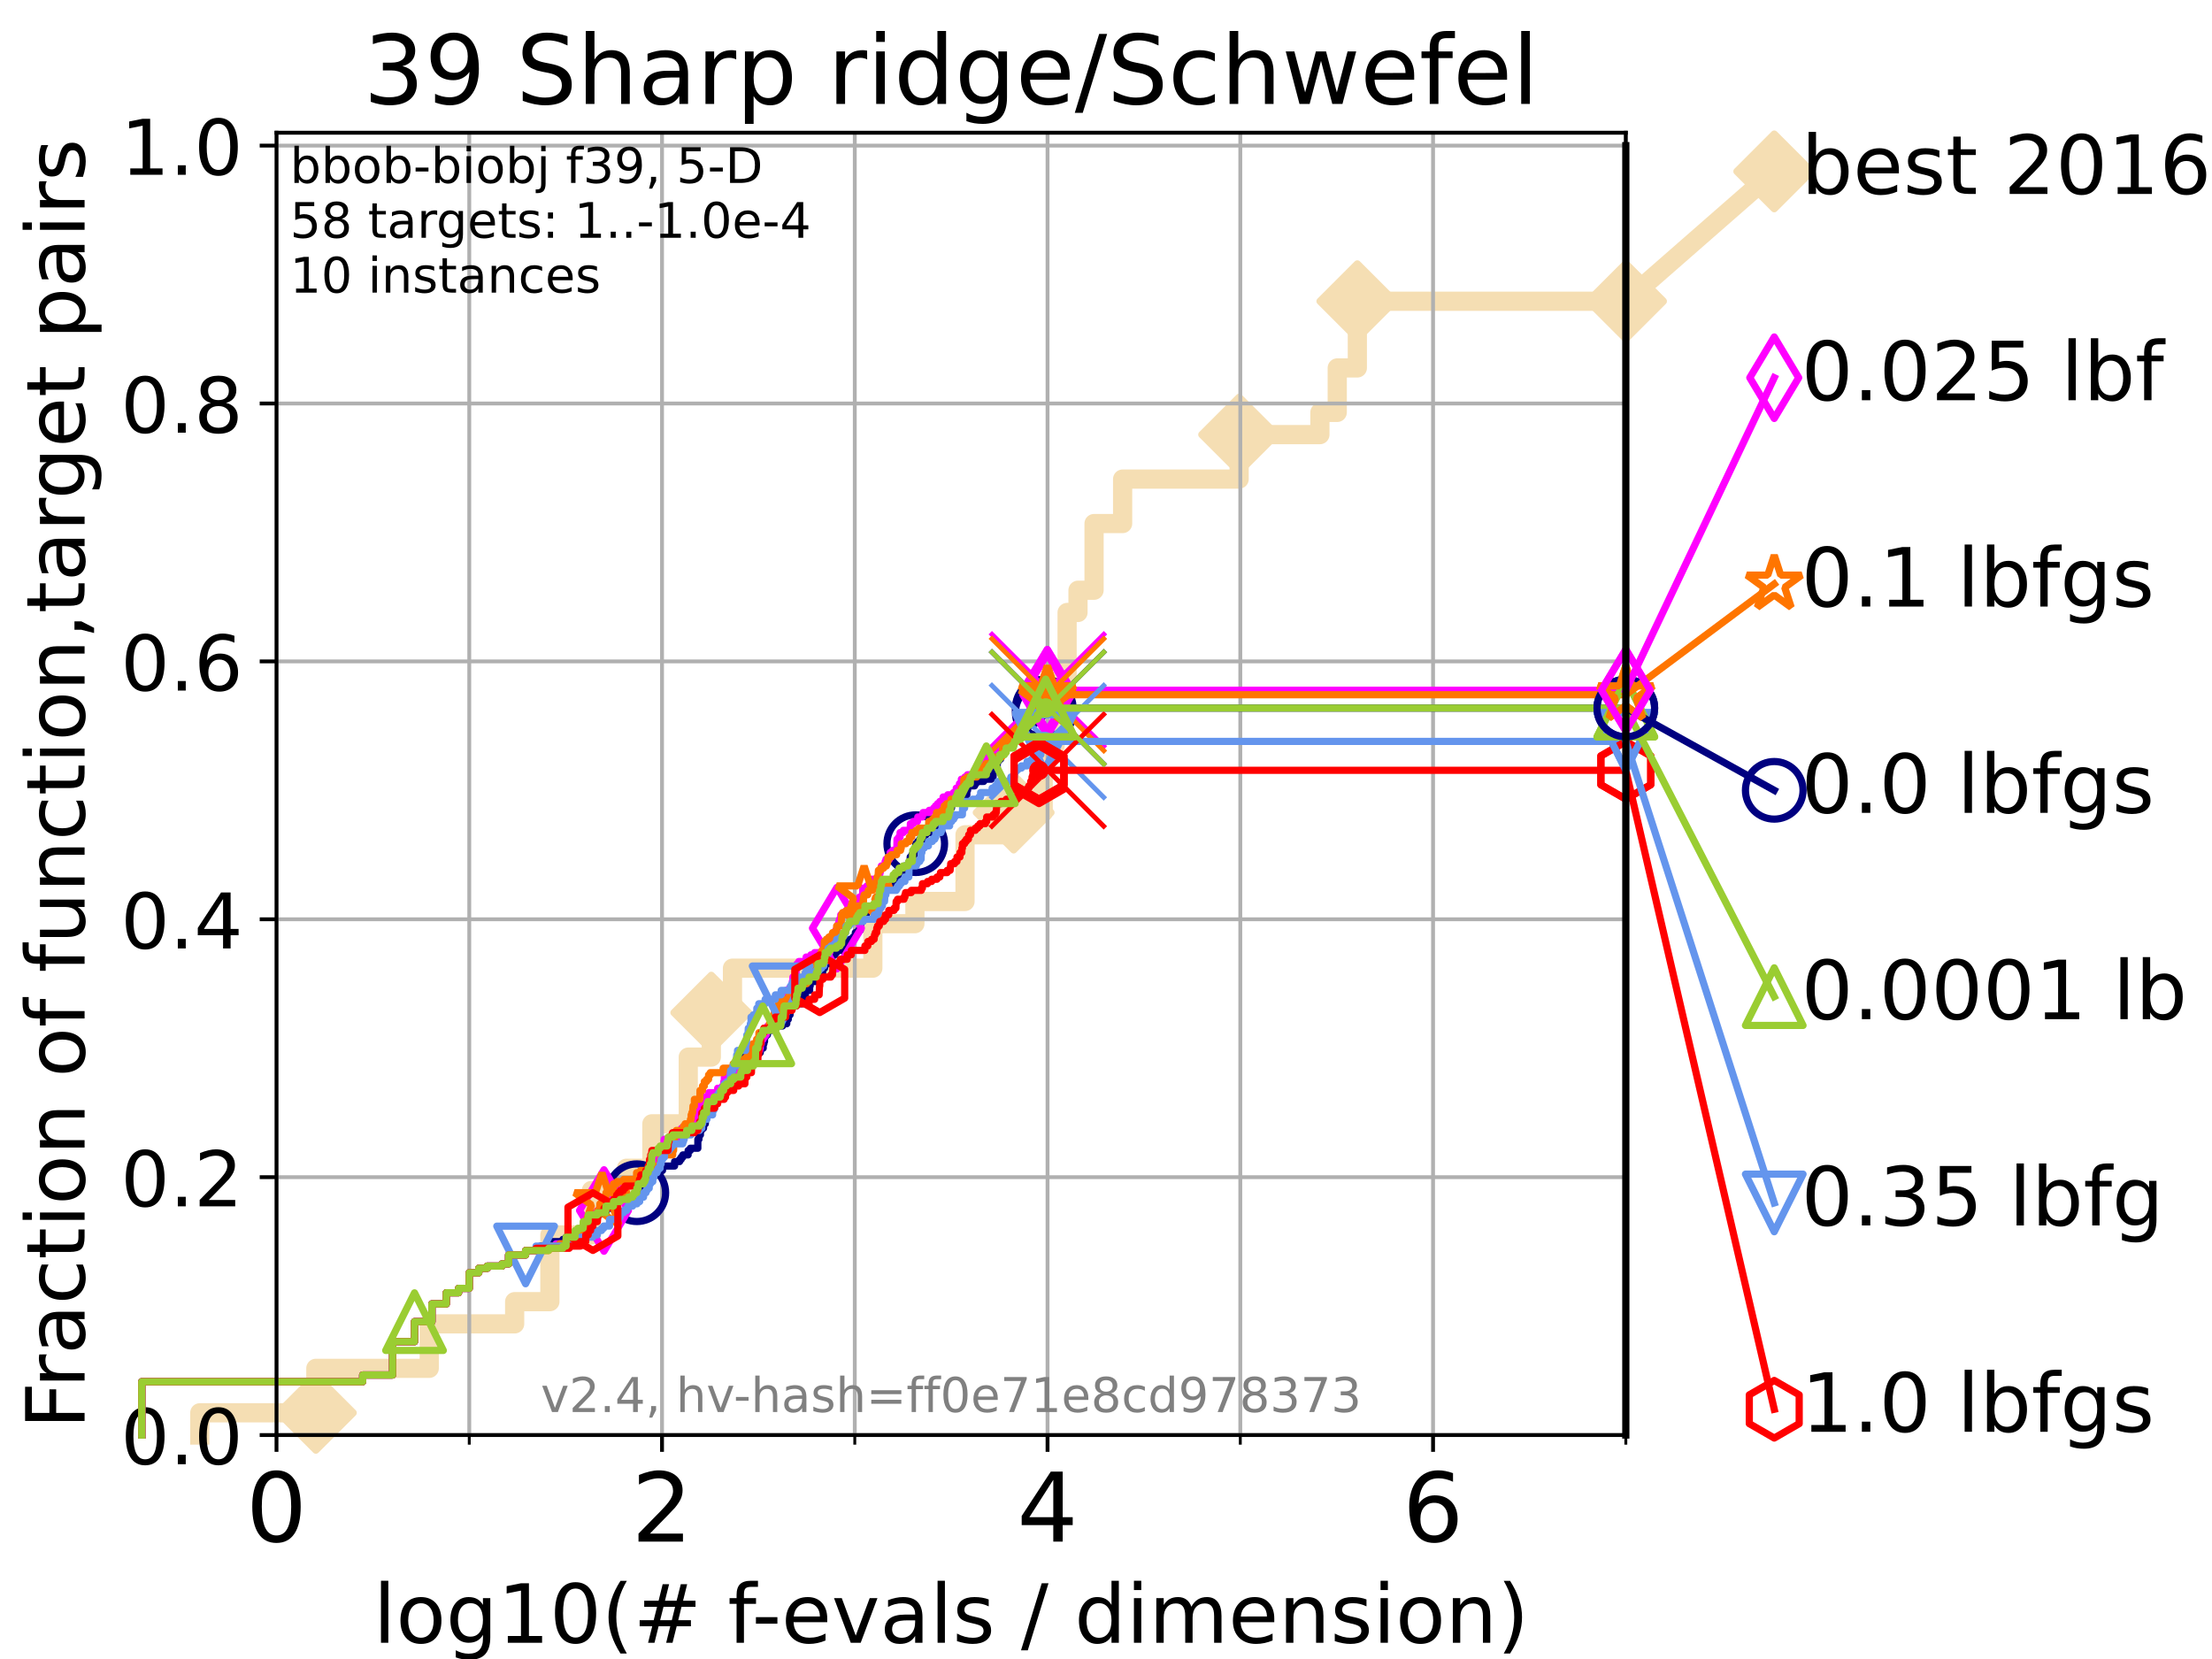 <?xml version="1.0" encoding="utf-8" standalone="no"?>
<!DOCTYPE svg PUBLIC "-//W3C//DTD SVG 1.1//EN"
  "http://www.w3.org/Graphics/SVG/1.1/DTD/svg11.dtd">
<!-- Created with matplotlib (https://matplotlib.org/) -->
<svg height="345.6pt" version="1.1" viewBox="0 0 460.8 345.6" width="460.8pt" xmlns="http://www.w3.org/2000/svg" xmlns:xlink="http://www.w3.org/1999/xlink">
 <defs>
  <style type="text/css">*{stroke-linecap:butt;stroke-linejoin:round;}</style>
 </defs>
 <g id="figure_1">
  <g id="patch_1">
   <path d="M 0 345.6 
L 460.8 345.6 
L 460.8 0 
L 0 0 
z
" style="fill:#ffffff;"/>
  </g>
  <g id="axes_1">
   <g id="patch_2">
    <path d="M 57.6 298.944 
L 338.688 298.944 
L 338.688 27.648 
L 57.6 27.648 
z
" style="fill:#ffffff;"/>
   </g>
   <g id="line2d_1">
    <path d="M 41.621 298.944 
L 41.621 294.313 
L 65.797 294.313 
L 65.797 285.05 
L 89.419 285.05 
L 89.419 275.788 
L 107.213 275.788 
L 107.213 271.157 
L 114.552 271.157 
L 114.552 257.263 
L 123.193 257.263 
L 123.193 248.001 
L 130.505 248.001 
L 130.505 243.37 
L 135.8 243.37 
L 135.8 234.107 
L 143.375 234.107 
L 143.375 220.214 
L 148.181 220.214 
L 148.181 210.951 
L 152.587 210.951 
L 152.587 201.689 
L 181.826 201.689 
L 181.826 192.426 
L 190.593 192.426 
L 190.593 187.795 
L 201.029 187.795 
L 201.029 173.901 
L 211.16 173.901 
L 211.16 169.27 
L 217.317 169.27 
L 217.317 155.377 
L 219.796 155.377 
L 219.796 146.114 
L 220.88 146.114 
L 220.88 141.483 
L 222.297 141.483 
L 222.297 127.589 
L 224.569 127.589 
L 224.569 122.958 
L 227.912 122.958 
L 227.912 109.065 
L 233.863 109.065 
L 233.863 99.802 
L 258.136 99.802 
L 258.136 90.54 
L 274.961 90.54 
L 274.961 85.909 
L 278.572 85.909 
L 278.572 76.646 
L 282.76 76.646 
L 282.76 62.753 
L 338.688 62.753 
" style="fill:none;stroke:#f5deb3;stroke-linecap:square;stroke-width:4;"/>
   </g>
   <g id="line2d_2">
    <defs>
     <path d="M 0 7.778 
L 7.778 0 
L 0 -7.778 
L -7.778 0 
z
" id="mc481fc3cd4" style="stroke:#f5deb3;stroke-linejoin:miter;stroke-width:1.5;"/>
    </defs>
    <g>
     <use style="fill:#f5deb3;stroke:#f5deb3;stroke-linejoin:miter;stroke-width:1.5;" x="65.797" xlink:href="#mc481fc3cd4" y="294.313"/>
     <use style="fill:#f5deb3;stroke:#f5deb3;stroke-linejoin:miter;stroke-width:1.5;" x="148.181" xlink:href="#mc481fc3cd4" y="210.951"/>
     <use style="fill:#f5deb3;stroke:#f5deb3;stroke-linejoin:miter;stroke-width:1.5;" x="211.16" xlink:href="#mc481fc3cd4" y="169.27"/>
     <use style="fill:#f5deb3;stroke:#f5deb3;stroke-linejoin:miter;stroke-width:1.5;" x="258.136" xlink:href="#mc481fc3cd4" y="90.54"/>
     <use style="fill:#f5deb3;stroke:#f5deb3;stroke-linejoin:miter;stroke-width:1.5;" x="282.76" xlink:href="#mc481fc3cd4" y="62.753"/>
     <use style="fill:#f5deb3;stroke:#f5deb3;stroke-linejoin:miter;stroke-width:1.5;" x="338.688" xlink:href="#mc481fc3cd4" y="62.753"/>
    </g>
   </g>
   <g id="line2d_3">
    <path style="fill:none;stroke:#f5deb3;stroke-linecap:square;stroke-width:4;"/>
    <g/>
   </g>
   <g id="line2d_4">
    <path d="M 338.688 62.753 
L 369.608 35.706 
" style="fill:none;stroke:#f5deb3;stroke-linecap:square;stroke-width:4;"/>
    <g>
     <use style="fill:#f5deb3;stroke:#f5deb3;stroke-linejoin:miter;stroke-width:1.5;" x="338.688" xlink:href="#mc481fc3cd4" y="62.753"/>
     <use style="fill:#f5deb3;stroke:#f5deb3;stroke-linejoin:miter;stroke-width:1.5;" x="369.608" xlink:href="#mc481fc3cd4" y="35.706"/>
    </g>
   </g>
   <g id="matplotlib.axis_1">
    <g id="xtick_1">
     <g id="line2d_5">
      <path clip-path="url(#pb3603452c7)" d="M 57.6 298.944 
L 57.6 27.648 
" style="fill:none;stroke:#b0b0b0;stroke-linecap:square;stroke-width:0.8;"/>
     </g>
     <g id="line2d_6">
      <defs>
       <path d="M 0 0 
L 0 3.5 
" id="m0bd30e16eb" style="stroke:#000000;stroke-width:0.8;"/>
      </defs>
      <g>
       <use style="stroke:#000000;stroke-width:0.8;" x="57.6" xlink:href="#m0bd30e16eb" y="298.944"/>
      </g>
     </g>
     <g id="text_1">
      <!-- 0 -->
      <g transform="translate(51.237 321.141)scale(0.2 -0.2)">
       <defs>
        <path d="M 31.781 66.406 
Q 24.172 66.406 20.328 58.906 
Q 16.5 51.422 16.5 36.375 
Q 16.5 21.391 20.328 13.891 
Q 24.172 6.391 31.781 6.391 
Q 39.453 6.391 43.281 13.891 
Q 47.125 21.391 47.125 36.375 
Q 47.125 51.422 43.281 58.906 
Q 39.453 66.406 31.781 66.406 
z
M 31.781 74.219 
Q 44.047 74.219 50.516 64.516 
Q 56.984 54.828 56.984 36.375 
Q 56.984 17.969 50.516 8.266 
Q 44.047 -1.422 31.781 -1.422 
Q 19.531 -1.422 13.062 8.266 
Q 6.594 17.969 6.594 36.375 
Q 6.594 54.828 13.062 64.516 
Q 19.531 74.219 31.781 74.219 
z
" id="DejaVuSans-48"/>
       </defs>
       <use xlink:href="#DejaVuSans-48"/>
      </g>
     </g>
    </g>
    <g id="xtick_2">
     <g id="line2d_7">
      <path clip-path="url(#pb3603452c7)" d="M 137.911 298.944 
L 137.911 27.648 
" style="fill:none;stroke:#b0b0b0;stroke-linecap:square;stroke-width:0.8;"/>
     </g>
     <g id="line2d_8">
      <g>
       <use style="stroke:#000000;stroke-width:0.8;" x="137.911" xlink:href="#m0bd30e16eb" y="298.944"/>
      </g>
     </g>
     <g id="text_2">
      <!-- 2 -->
      <g transform="translate(131.548 321.141)scale(0.2 -0.2)">
       <defs>
        <path d="M 19.188 8.297 
L 53.609 8.297 
L 53.609 0 
L 7.328 0 
L 7.328 8.297 
Q 12.938 14.109 22.625 23.891 
Q 32.328 33.688 34.812 36.531 
Q 39.547 41.844 41.422 45.531 
Q 43.312 49.219 43.312 52.781 
Q 43.312 58.594 39.234 62.25 
Q 35.156 65.922 28.609 65.922 
Q 23.969 65.922 18.812 64.312 
Q 13.672 62.703 7.812 59.422 
L 7.812 69.391 
Q 13.766 71.781 18.938 73 
Q 24.125 74.219 28.422 74.219 
Q 39.75 74.219 46.484 68.547 
Q 53.219 62.891 53.219 53.422 
Q 53.219 48.922 51.531 44.891 
Q 49.859 40.875 45.406 35.406 
Q 44.188 33.984 37.641 27.219 
Q 31.109 20.453 19.188 8.297 
z
" id="DejaVuSans-50"/>
       </defs>
       <use xlink:href="#DejaVuSans-50"/>
      </g>
     </g>
    </g>
    <g id="xtick_3">
     <g id="line2d_9">
      <path clip-path="url(#pb3603452c7)" d="M 218.222 298.944 
L 218.222 27.648 
" style="fill:none;stroke:#b0b0b0;stroke-linecap:square;stroke-width:0.8;"/>
     </g>
     <g id="line2d_10">
      <g>
       <use style="stroke:#000000;stroke-width:0.8;" x="218.222" xlink:href="#m0bd30e16eb" y="298.944"/>
      </g>
     </g>
     <g id="text_3">
      <!-- 4 -->
      <g transform="translate(211.859 321.141)scale(0.2 -0.2)">
       <defs>
        <path d="M 37.797 64.312 
L 12.891 25.391 
L 37.797 25.391 
z
M 35.203 72.906 
L 47.609 72.906 
L 47.609 25.391 
L 58.016 25.391 
L 58.016 17.188 
L 47.609 17.188 
L 47.609 0 
L 37.797 0 
L 37.797 17.188 
L 4.891 17.188 
L 4.891 26.703 
z
" id="DejaVuSans-52"/>
       </defs>
       <use xlink:href="#DejaVuSans-52"/>
      </g>
     </g>
    </g>
    <g id="xtick_4">
     <g id="line2d_11">
      <path clip-path="url(#pb3603452c7)" d="M 298.533 298.944 
L 298.533 27.648 
" style="fill:none;stroke:#b0b0b0;stroke-linecap:square;stroke-width:0.8;"/>
     </g>
     <g id="line2d_12">
      <g>
       <use style="stroke:#000000;stroke-width:0.8;" x="298.533" xlink:href="#m0bd30e16eb" y="298.944"/>
      </g>
     </g>
     <g id="text_4">
      <!-- 6 -->
      <g transform="translate(292.17 321.141)scale(0.2 -0.2)">
       <defs>
        <path d="M 33.016 40.375 
Q 26.375 40.375 22.484 35.828 
Q 18.609 31.297 18.609 23.391 
Q 18.609 15.531 22.484 10.953 
Q 26.375 6.391 33.016 6.391 
Q 39.656 6.391 43.531 10.953 
Q 47.406 15.531 47.406 23.391 
Q 47.406 31.297 43.531 35.828 
Q 39.656 40.375 33.016 40.375 
z
M 52.594 71.297 
L 52.594 62.312 
Q 48.875 64.062 45.094 64.984 
Q 41.312 65.922 37.594 65.922 
Q 27.828 65.922 22.672 59.328 
Q 17.531 52.734 16.797 39.406 
Q 19.672 43.656 24.016 45.922 
Q 28.375 48.188 33.594 48.188 
Q 44.578 48.188 50.953 41.516 
Q 57.328 34.859 57.328 23.391 
Q 57.328 12.156 50.688 5.359 
Q 44.047 -1.422 33.016 -1.422 
Q 20.359 -1.422 13.672 8.266 
Q 6.984 17.969 6.984 36.375 
Q 6.984 53.656 15.188 63.938 
Q 23.391 74.219 37.203 74.219 
Q 40.922 74.219 44.703 73.484 
Q 48.484 72.75 52.594 71.297 
z
" id="DejaVuSans-54"/>
       </defs>
       <use xlink:href="#DejaVuSans-54"/>
      </g>
     </g>
    </g>
    <g id="xtick_5">
     <g id="line2d_13">
      <path clip-path="url(#pb3603452c7)" d="M 97.755 298.944 
L 97.755 27.648 
" style="fill:none;stroke:#b0b0b0;stroke-linecap:square;stroke-width:0.8;"/>
     </g>
     <g id="line2d_14">
      <defs>
       <path d="M 0 0 
L 0 2 
" id="mb422ee760e" style="stroke:#000000;stroke-width:0.6;"/>
      </defs>
      <g>
       <use style="stroke:#000000;stroke-width:0.6;" x="97.755" xlink:href="#mb422ee760e" y="298.944"/>
      </g>
     </g>
    </g>
    <g id="xtick_6">
     <g id="line2d_15">
      <path clip-path="url(#pb3603452c7)" d="M 178.066 298.944 
L 178.066 27.648 
" style="fill:none;stroke:#b0b0b0;stroke-linecap:square;stroke-width:0.8;"/>
     </g>
     <g id="line2d_16">
      <g>
       <use style="stroke:#000000;stroke-width:0.6;" x="178.066" xlink:href="#mb422ee760e" y="298.944"/>
      </g>
     </g>
    </g>
    <g id="xtick_7">
     <g id="line2d_17">
      <path clip-path="url(#pb3603452c7)" d="M 258.377 298.944 
L 258.377 27.648 
" style="fill:none;stroke:#b0b0b0;stroke-linecap:square;stroke-width:0.8;"/>
     </g>
     <g id="line2d_18">
      <g>
       <use style="stroke:#000000;stroke-width:0.6;" x="258.377" xlink:href="#mb422ee760e" y="298.944"/>
      </g>
     </g>
    </g>
    <g id="xtick_8">
     <g id="line2d_19">
      <path clip-path="url(#pb3603452c7)" d="M 338.688 298.944 
L 338.688 27.648 
" style="fill:none;stroke:#b0b0b0;stroke-linecap:square;stroke-width:0.8;"/>
     </g>
     <g id="line2d_20">
      <g>
       <use style="stroke:#000000;stroke-width:0.6;" x="338.688" xlink:href="#mb422ee760e" y="298.944"/>
      </g>
     </g>
    </g>
    <g id="text_5">
     <!-- log10(# f-evals / dimension) -->
     <g transform="translate(77.764 342.218)scale(0.17 -0.17)">
      <defs>
       <path d="M 9.422 75.984 
L 18.406 75.984 
L 18.406 0 
L 9.422 0 
z
" id="DejaVuSans-108"/>
       <path d="M 30.609 48.391 
Q 23.391 48.391 19.188 42.75 
Q 14.984 37.109 14.984 27.297 
Q 14.984 17.484 19.156 11.844 
Q 23.344 6.203 30.609 6.203 
Q 37.797 6.203 41.984 11.859 
Q 46.188 17.531 46.188 27.297 
Q 46.188 37.016 41.984 42.703 
Q 37.797 48.391 30.609 48.391 
z
M 30.609 56 
Q 42.328 56 49.016 48.375 
Q 55.719 40.766 55.719 27.297 
Q 55.719 13.875 49.016 6.219 
Q 42.328 -1.422 30.609 -1.422 
Q 18.844 -1.422 12.172 6.219 
Q 5.516 13.875 5.516 27.297 
Q 5.516 40.766 12.172 48.375 
Q 18.844 56 30.609 56 
z
" id="DejaVuSans-111"/>
       <path d="M 45.406 27.984 
Q 45.406 37.75 41.375 43.109 
Q 37.359 48.484 30.078 48.484 
Q 22.859 48.484 18.828 43.109 
Q 14.797 37.75 14.797 27.984 
Q 14.797 18.266 18.828 12.891 
Q 22.859 7.516 30.078 7.516 
Q 37.359 7.516 41.375 12.891 
Q 45.406 18.266 45.406 27.984 
z
M 54.391 6.781 
Q 54.391 -7.172 48.188 -13.984 
Q 42 -20.797 29.203 -20.797 
Q 24.469 -20.797 20.266 -20.094 
Q 16.062 -19.391 12.109 -17.922 
L 12.109 -9.188 
Q 16.062 -11.328 19.922 -12.344 
Q 23.781 -13.375 27.781 -13.375 
Q 36.625 -13.375 41.016 -8.766 
Q 45.406 -4.156 45.406 5.172 
L 45.406 9.625 
Q 42.625 4.781 38.281 2.391 
Q 33.938 0 27.875 0 
Q 17.828 0 11.672 7.656 
Q 5.516 15.328 5.516 27.984 
Q 5.516 40.672 11.672 48.328 
Q 17.828 56 27.875 56 
Q 33.938 56 38.281 53.609 
Q 42.625 51.219 45.406 46.391 
L 45.406 54.688 
L 54.391 54.688 
z
" id="DejaVuSans-103"/>
       <path d="M 12.406 8.297 
L 28.516 8.297 
L 28.516 63.922 
L 10.984 60.406 
L 10.984 69.391 
L 28.422 72.906 
L 38.281 72.906 
L 38.281 8.297 
L 54.391 8.297 
L 54.391 0 
L 12.406 0 
z
" id="DejaVuSans-49"/>
       <path d="M 31 75.875 
Q 24.469 64.656 21.281 53.656 
Q 18.109 42.672 18.109 31.391 
Q 18.109 20.125 21.312 9.062 
Q 24.516 -2 31 -13.188 
L 23.188 -13.188 
Q 15.875 -1.703 12.234 9.375 
Q 8.594 20.453 8.594 31.391 
Q 8.594 42.281 12.203 53.312 
Q 15.828 64.359 23.188 75.875 
z
" id="DejaVuSans-40"/>
       <path d="M 51.125 44 
L 36.922 44 
L 32.812 27.688 
L 47.125 27.688 
z
M 43.797 71.781 
L 38.719 51.516 
L 52.984 51.516 
L 58.109 71.781 
L 65.922 71.781 
L 60.891 51.516 
L 76.125 51.516 
L 76.125 44 
L 58.984 44 
L 54.984 27.688 
L 70.516 27.688 
L 70.516 20.219 
L 53.078 20.219 
L 48 0 
L 40.188 0 
L 45.219 20.219 
L 30.906 20.219 
L 25.875 0 
L 18.016 0 
L 23.094 20.219 
L 7.719 20.219 
L 7.719 27.688 
L 24.906 27.688 
L 29 44 
L 13.281 44 
L 13.281 51.516 
L 30.906 51.516 
L 35.891 71.781 
z
" id="DejaVuSans-35"/>
       <path id="DejaVuSans-32"/>
       <path d="M 37.109 75.984 
L 37.109 68.5 
L 28.516 68.5 
Q 23.688 68.5 21.797 66.547 
Q 19.922 64.594 19.922 59.516 
L 19.922 54.688 
L 34.719 54.688 
L 34.719 47.703 
L 19.922 47.703 
L 19.922 0 
L 10.891 0 
L 10.891 47.703 
L 2.297 47.703 
L 2.297 54.688 
L 10.891 54.688 
L 10.891 58.5 
Q 10.891 67.625 15.141 71.797 
Q 19.391 75.984 28.609 75.984 
z
" id="DejaVuSans-102"/>
       <path d="M 4.891 31.391 
L 31.203 31.391 
L 31.203 23.391 
L 4.891 23.391 
z
" id="DejaVuSans-45"/>
       <path d="M 56.203 29.594 
L 56.203 25.203 
L 14.891 25.203 
Q 15.484 15.922 20.484 11.062 
Q 25.484 6.203 34.422 6.203 
Q 39.594 6.203 44.453 7.469 
Q 49.312 8.734 54.109 11.281 
L 54.109 2.781 
Q 49.266 0.734 44.188 -0.344 
Q 39.109 -1.422 33.891 -1.422 
Q 20.797 -1.422 13.156 6.188 
Q 5.516 13.812 5.516 26.812 
Q 5.516 40.234 12.766 48.109 
Q 20.016 56 32.328 56 
Q 43.359 56 49.781 48.891 
Q 56.203 41.797 56.203 29.594 
z
M 47.219 32.234 
Q 47.125 39.594 43.094 43.984 
Q 39.062 48.391 32.422 48.391 
Q 24.906 48.391 20.391 44.141 
Q 15.875 39.891 15.188 32.172 
z
" id="DejaVuSans-101"/>
       <path d="M 2.984 54.688 
L 12.5 54.688 
L 29.594 8.797 
L 46.688 54.688 
L 56.203 54.688 
L 35.688 0 
L 23.484 0 
z
" id="DejaVuSans-118"/>
       <path d="M 34.281 27.484 
Q 23.391 27.484 19.188 25 
Q 14.984 22.516 14.984 16.5 
Q 14.984 11.719 18.141 8.906 
Q 21.297 6.109 26.703 6.109 
Q 34.188 6.109 38.703 11.406 
Q 43.219 16.703 43.219 25.484 
L 43.219 27.484 
z
M 52.203 31.203 
L 52.203 0 
L 43.219 0 
L 43.219 8.297 
Q 40.141 3.328 35.547 0.953 
Q 30.953 -1.422 24.312 -1.422 
Q 15.922 -1.422 10.953 3.297 
Q 6 8.016 6 15.922 
Q 6 25.141 12.172 29.828 
Q 18.359 34.516 30.609 34.516 
L 43.219 34.516 
L 43.219 35.406 
Q 43.219 41.609 39.141 45 
Q 35.062 48.391 27.688 48.391 
Q 23 48.391 18.547 47.266 
Q 14.109 46.141 10.016 43.891 
L 10.016 52.203 
Q 14.938 54.109 19.578 55.047 
Q 24.219 56 28.609 56 
Q 40.484 56 46.344 49.844 
Q 52.203 43.703 52.203 31.203 
z
" id="DejaVuSans-97"/>
       <path d="M 44.281 53.078 
L 44.281 44.578 
Q 40.484 46.531 36.375 47.5 
Q 32.281 48.484 27.875 48.484 
Q 21.188 48.484 17.844 46.438 
Q 14.5 44.391 14.5 40.281 
Q 14.5 37.156 16.891 35.375 
Q 19.281 33.594 26.516 31.984 
L 29.594 31.297 
Q 39.156 29.25 43.188 25.516 
Q 47.219 21.781 47.219 15.094 
Q 47.219 7.469 41.188 3.016 
Q 35.156 -1.422 24.609 -1.422 
Q 20.219 -1.422 15.453 -0.562 
Q 10.688 0.297 5.422 2 
L 5.422 11.281 
Q 10.406 8.688 15.234 7.391 
Q 20.062 6.109 24.812 6.109 
Q 31.156 6.109 34.562 8.281 
Q 37.984 10.453 37.984 14.406 
Q 37.984 18.062 35.516 20.016 
Q 33.062 21.969 24.703 23.781 
L 21.578 24.516 
Q 13.234 26.266 9.516 29.906 
Q 5.812 33.547 5.812 39.891 
Q 5.812 47.609 11.281 51.797 
Q 16.75 56 26.812 56 
Q 31.781 56 36.172 55.266 
Q 40.578 54.547 44.281 53.078 
z
" id="DejaVuSans-115"/>
       <path d="M 25.391 72.906 
L 33.688 72.906 
L 8.297 -9.281 
L 0 -9.281 
z
" id="DejaVuSans-47"/>
       <path d="M 45.406 46.391 
L 45.406 75.984 
L 54.391 75.984 
L 54.391 0 
L 45.406 0 
L 45.406 8.203 
Q 42.578 3.328 38.25 0.953 
Q 33.938 -1.422 27.875 -1.422 
Q 17.969 -1.422 11.734 6.484 
Q 5.516 14.406 5.516 27.297 
Q 5.516 40.188 11.734 48.094 
Q 17.969 56 27.875 56 
Q 33.938 56 38.25 53.625 
Q 42.578 51.266 45.406 46.391 
z
M 14.797 27.297 
Q 14.797 17.391 18.875 11.75 
Q 22.953 6.109 30.078 6.109 
Q 37.203 6.109 41.297 11.75 
Q 45.406 17.391 45.406 27.297 
Q 45.406 37.203 41.297 42.844 
Q 37.203 48.484 30.078 48.484 
Q 22.953 48.484 18.875 42.844 
Q 14.797 37.203 14.797 27.297 
z
" id="DejaVuSans-100"/>
       <path d="M 9.422 54.688 
L 18.406 54.688 
L 18.406 0 
L 9.422 0 
z
M 9.422 75.984 
L 18.406 75.984 
L 18.406 64.594 
L 9.422 64.594 
z
" id="DejaVuSans-105"/>
       <path d="M 52 44.188 
Q 55.375 50.25 60.062 53.125 
Q 64.75 56 71.094 56 
Q 79.641 56 84.281 50.016 
Q 88.922 44.047 88.922 33.016 
L 88.922 0 
L 79.891 0 
L 79.891 32.719 
Q 79.891 40.578 77.094 44.375 
Q 74.312 48.188 68.609 48.188 
Q 61.625 48.188 57.562 43.547 
Q 53.516 38.922 53.516 30.906 
L 53.516 0 
L 44.484 0 
L 44.484 32.719 
Q 44.484 40.625 41.703 44.406 
Q 38.922 48.188 33.109 48.188 
Q 26.219 48.188 22.156 43.531 
Q 18.109 38.875 18.109 30.906 
L 18.109 0 
L 9.078 0 
L 9.078 54.688 
L 18.109 54.688 
L 18.109 46.188 
Q 21.188 51.219 25.484 53.609 
Q 29.781 56 35.688 56 
Q 41.656 56 45.828 52.969 
Q 50 49.953 52 44.188 
z
" id="DejaVuSans-109"/>
       <path d="M 54.891 33.016 
L 54.891 0 
L 45.906 0 
L 45.906 32.719 
Q 45.906 40.484 42.875 44.328 
Q 39.844 48.188 33.797 48.188 
Q 26.516 48.188 22.312 43.547 
Q 18.109 38.922 18.109 30.906 
L 18.109 0 
L 9.078 0 
L 9.078 54.688 
L 18.109 54.688 
L 18.109 46.188 
Q 21.344 51.125 25.703 53.562 
Q 30.078 56 35.797 56 
Q 45.219 56 50.047 50.172 
Q 54.891 44.344 54.891 33.016 
z
" id="DejaVuSans-110"/>
       <path d="M 8.016 75.875 
L 15.828 75.875 
Q 23.141 64.359 26.781 53.312 
Q 30.422 42.281 30.422 31.391 
Q 30.422 20.453 26.781 9.375 
Q 23.141 -1.703 15.828 -13.188 
L 8.016 -13.188 
Q 14.5 -2 17.703 9.062 
Q 20.906 20.125 20.906 31.391 
Q 20.906 42.672 17.703 53.656 
Q 14.5 64.656 8.016 75.875 
z
" id="DejaVuSans-41"/>
      </defs>
      <use xlink:href="#DejaVuSans-108"/>
      <use x="27.783" xlink:href="#DejaVuSans-111"/>
      <use x="88.965" xlink:href="#DejaVuSans-103"/>
      <use x="152.441" xlink:href="#DejaVuSans-49"/>
      <use x="216.064" xlink:href="#DejaVuSans-48"/>
      <use x="279.688" xlink:href="#DejaVuSans-40"/>
      <use x="318.701" xlink:href="#DejaVuSans-35"/>
      <use x="402.49" xlink:href="#DejaVuSans-32"/>
      <use x="434.277" xlink:href="#DejaVuSans-102"/>
      <use x="463.982" xlink:href="#DejaVuSans-45"/>
      <use x="500.066" xlink:href="#DejaVuSans-101"/>
      <use x="561.59" xlink:href="#DejaVuSans-118"/>
      <use x="620.77" xlink:href="#DejaVuSans-97"/>
      <use x="682.049" xlink:href="#DejaVuSans-108"/>
      <use x="709.832" xlink:href="#DejaVuSans-115"/>
      <use x="761.932" xlink:href="#DejaVuSans-32"/>
      <use x="793.719" xlink:href="#DejaVuSans-47"/>
      <use x="827.41" xlink:href="#DejaVuSans-32"/>
      <use x="859.197" xlink:href="#DejaVuSans-100"/>
      <use x="922.674" xlink:href="#DejaVuSans-105"/>
      <use x="950.457" xlink:href="#DejaVuSans-109"/>
      <use x="1047.869" xlink:href="#DejaVuSans-101"/>
      <use x="1109.393" xlink:href="#DejaVuSans-110"/>
      <use x="1172.771" xlink:href="#DejaVuSans-115"/>
      <use x="1224.871" xlink:href="#DejaVuSans-105"/>
      <use x="1252.654" xlink:href="#DejaVuSans-111"/>
      <use x="1313.836" xlink:href="#DejaVuSans-110"/>
      <use x="1377.215" xlink:href="#DejaVuSans-41"/>
     </g>
    </g>
   </g>
   <g id="matplotlib.axis_2">
    <g id="ytick_1">
     <g id="line2d_21">
      <path clip-path="url(#pb3603452c7)" d="M 57.6 298.944 
L 338.688 298.944 
" style="fill:none;stroke:#b0b0b0;stroke-linecap:square;stroke-width:0.8;"/>
     </g>
     <g id="line2d_22">
      <defs>
       <path d="M 0 0 
L -3.5 0 
" id="m353d24a471" style="stroke:#000000;stroke-width:0.8;"/>
      </defs>
      <g>
       <use style="stroke:#000000;stroke-width:0.8;" x="57.6" xlink:href="#m353d24a471" y="298.944"/>
      </g>
     </g>
     <g id="text_6">
      <!-- 0.0 -->
      <g transform="translate(25.155 305.023)scale(0.16 -0.16)">
       <defs>
        <path d="M 10.688 12.406 
L 21 12.406 
L 21 0 
L 10.688 0 
z
" id="DejaVuSans-46"/>
       </defs>
       <use xlink:href="#DejaVuSans-48"/>
       <use x="63.623" xlink:href="#DejaVuSans-46"/>
       <use x="95.41" xlink:href="#DejaVuSans-48"/>
      </g>
     </g>
    </g>
    <g id="ytick_2">
     <g id="line2d_23">
      <path clip-path="url(#pb3603452c7)" d="M 57.6 245.222 
L 338.688 245.222 
" style="fill:none;stroke:#b0b0b0;stroke-linecap:square;stroke-width:0.8;"/>
     </g>
     <g id="line2d_24">
      <g>
       <use style="stroke:#000000;stroke-width:0.8;" x="57.6" xlink:href="#m353d24a471" y="245.222"/>
      </g>
     </g>
     <g id="text_7">
      <!-- 0.2 -->
      <g transform="translate(25.155 251.301)scale(0.16 -0.16)">
       <use xlink:href="#DejaVuSans-48"/>
       <use x="63.623" xlink:href="#DejaVuSans-46"/>
       <use x="95.41" xlink:href="#DejaVuSans-50"/>
      </g>
     </g>
    </g>
    <g id="ytick_3">
     <g id="line2d_25">
      <path clip-path="url(#pb3603452c7)" d="M 57.6 191.5 
L 338.688 191.5 
" style="fill:none;stroke:#b0b0b0;stroke-linecap:square;stroke-width:0.8;"/>
     </g>
     <g id="line2d_26">
      <g>
       <use style="stroke:#000000;stroke-width:0.8;" x="57.6" xlink:href="#m353d24a471" y="191.5"/>
      </g>
     </g>
     <g id="text_8">
      <!-- 0.4 -->
      <g transform="translate(25.155 197.579)scale(0.16 -0.16)">
       <use xlink:href="#DejaVuSans-48"/>
       <use x="63.623" xlink:href="#DejaVuSans-46"/>
       <use x="95.41" xlink:href="#DejaVuSans-52"/>
      </g>
     </g>
    </g>
    <g id="ytick_4">
     <g id="line2d_27">
      <path clip-path="url(#pb3603452c7)" d="M 57.6 137.778 
L 338.688 137.778 
" style="fill:none;stroke:#b0b0b0;stroke-linecap:square;stroke-width:0.8;"/>
     </g>
     <g id="line2d_28">
      <g>
       <use style="stroke:#000000;stroke-width:0.8;" x="57.6" xlink:href="#m353d24a471" y="137.778"/>
      </g>
     </g>
     <g id="text_9">
      <!-- 0.6 -->
      <g transform="translate(25.155 143.857)scale(0.16 -0.16)">
       <use xlink:href="#DejaVuSans-48"/>
       <use x="63.623" xlink:href="#DejaVuSans-46"/>
       <use x="95.41" xlink:href="#DejaVuSans-54"/>
      </g>
     </g>
    </g>
    <g id="ytick_5">
     <g id="line2d_29">
      <path clip-path="url(#pb3603452c7)" d="M 57.6 84.056 
L 338.688 84.056 
" style="fill:none;stroke:#b0b0b0;stroke-linecap:square;stroke-width:0.8;"/>
     </g>
     <g id="line2d_30">
      <g>
       <use style="stroke:#000000;stroke-width:0.8;" x="57.6" xlink:href="#m353d24a471" y="84.056"/>
      </g>
     </g>
     <g id="text_10">
      <!-- 0.8 -->
      <g transform="translate(25.155 90.135)scale(0.16 -0.16)">
       <defs>
        <path d="M 31.781 34.625 
Q 24.75 34.625 20.719 30.859 
Q 16.703 27.094 16.703 20.516 
Q 16.703 13.922 20.719 10.156 
Q 24.75 6.391 31.781 6.391 
Q 38.812 6.391 42.859 10.172 
Q 46.922 13.969 46.922 20.516 
Q 46.922 27.094 42.891 30.859 
Q 38.875 34.625 31.781 34.625 
z
M 21.922 38.812 
Q 15.578 40.375 12.031 44.719 
Q 8.5 49.078 8.5 55.328 
Q 8.5 64.062 14.719 69.141 
Q 20.953 74.219 31.781 74.219 
Q 42.672 74.219 48.875 69.141 
Q 55.078 64.062 55.078 55.328 
Q 55.078 49.078 51.531 44.719 
Q 48 40.375 41.703 38.812 
Q 48.828 37.156 52.797 32.312 
Q 56.781 27.484 56.781 20.516 
Q 56.781 9.906 50.312 4.234 
Q 43.844 -1.422 31.781 -1.422 
Q 19.734 -1.422 13.25 4.234 
Q 6.781 9.906 6.781 20.516 
Q 6.781 27.484 10.781 32.312 
Q 14.797 37.156 21.922 38.812 
z
M 18.312 54.391 
Q 18.312 48.734 21.844 45.562 
Q 25.391 42.391 31.781 42.391 
Q 38.141 42.391 41.719 45.562 
Q 45.312 48.734 45.312 54.391 
Q 45.312 60.062 41.719 63.234 
Q 38.141 66.406 31.781 66.406 
Q 25.391 66.406 21.844 63.234 
Q 18.312 60.062 18.312 54.391 
z
" id="DejaVuSans-56"/>
       </defs>
       <use xlink:href="#DejaVuSans-48"/>
       <use x="63.623" xlink:href="#DejaVuSans-46"/>
       <use x="95.41" xlink:href="#DejaVuSans-56"/>
      </g>
     </g>
    </g>
    <g id="ytick_6">
     <g id="line2d_31">
      <path clip-path="url(#pb3603452c7)" d="M 57.6 30.334 
L 338.688 30.334 
" style="fill:none;stroke:#b0b0b0;stroke-linecap:square;stroke-width:0.8;"/>
     </g>
     <g id="line2d_32">
      <g>
       <use style="stroke:#000000;stroke-width:0.8;" x="57.6" xlink:href="#m353d24a471" y="30.334"/>
      </g>
     </g>
     <g id="text_11">
      <!-- 1.0 -->
      <g transform="translate(25.155 36.413)scale(0.16 -0.16)">
       <use xlink:href="#DejaVuSans-49"/>
       <use x="63.623" xlink:href="#DejaVuSans-46"/>
       <use x="95.41" xlink:href="#DejaVuSans-48"/>
      </g>
     </g>
    </g>
    <g id="text_12">
     <!-- Fraction of function,target pairs -->
     <g transform="translate(17.62 297.681)rotate(-90)scale(0.17 -0.17)">
      <defs>
       <path d="M 9.812 72.906 
L 51.703 72.906 
L 51.703 64.594 
L 19.672 64.594 
L 19.672 43.109 
L 48.578 43.109 
L 48.578 34.812 
L 19.672 34.812 
L 19.672 0 
L 9.812 0 
z
" id="DejaVuSans-70"/>
       <path d="M 41.109 46.297 
Q 39.594 47.172 37.812 47.578 
Q 36.031 48 33.891 48 
Q 26.266 48 22.188 43.047 
Q 18.109 38.094 18.109 28.812 
L 18.109 0 
L 9.078 0 
L 9.078 54.688 
L 18.109 54.688 
L 18.109 46.188 
Q 20.953 51.172 25.484 53.578 
Q 30.031 56 36.531 56 
Q 37.453 56 38.578 55.875 
Q 39.703 55.766 41.062 55.516 
z
" id="DejaVuSans-114"/>
       <path d="M 48.781 52.594 
L 48.781 44.188 
Q 44.969 46.297 41.141 47.344 
Q 37.312 48.391 33.406 48.391 
Q 24.656 48.391 19.812 42.844 
Q 14.984 37.312 14.984 27.297 
Q 14.984 17.281 19.812 11.734 
Q 24.656 6.203 33.406 6.203 
Q 37.312 6.203 41.141 7.25 
Q 44.969 8.297 48.781 10.406 
L 48.781 2.094 
Q 45.016 0.344 40.984 -0.531 
Q 36.969 -1.422 32.422 -1.422 
Q 20.062 -1.422 12.781 6.344 
Q 5.516 14.109 5.516 27.297 
Q 5.516 40.672 12.859 48.328 
Q 20.219 56 33.016 56 
Q 37.156 56 41.109 55.141 
Q 45.062 54.297 48.781 52.594 
z
" id="DejaVuSans-99"/>
       <path d="M 18.312 70.219 
L 18.312 54.688 
L 36.812 54.688 
L 36.812 47.703 
L 18.312 47.703 
L 18.312 18.016 
Q 18.312 11.328 20.141 9.422 
Q 21.969 7.516 27.594 7.516 
L 36.812 7.516 
L 36.812 0 
L 27.594 0 
Q 17.188 0 13.234 3.875 
Q 9.281 7.766 9.281 18.016 
L 9.281 47.703 
L 2.688 47.703 
L 2.688 54.688 
L 9.281 54.688 
L 9.281 70.219 
z
" id="DejaVuSans-116"/>
       <path d="M 8.5 21.578 
L 8.5 54.688 
L 17.484 54.688 
L 17.484 21.922 
Q 17.484 14.156 20.5 10.266 
Q 23.531 6.391 29.594 6.391 
Q 36.859 6.391 41.078 11.031 
Q 45.312 15.672 45.312 23.688 
L 45.312 54.688 
L 54.297 54.688 
L 54.297 0 
L 45.312 0 
L 45.312 8.406 
Q 42.047 3.422 37.719 1 
Q 33.406 -1.422 27.688 -1.422 
Q 18.266 -1.422 13.375 4.438 
Q 8.5 10.297 8.5 21.578 
z
M 31.109 56 
z
" id="DejaVuSans-117"/>
       <path d="M 11.719 12.406 
L 22.016 12.406 
L 22.016 4 
L 14.016 -11.625 
L 7.719 -11.625 
L 11.719 4 
z
" id="DejaVuSans-44"/>
       <path d="M 18.109 8.203 
L 18.109 -20.797 
L 9.078 -20.797 
L 9.078 54.688 
L 18.109 54.688 
L 18.109 46.391 
Q 20.953 51.266 25.266 53.625 
Q 29.594 56 35.594 56 
Q 45.562 56 51.781 48.094 
Q 58.016 40.188 58.016 27.297 
Q 58.016 14.406 51.781 6.484 
Q 45.562 -1.422 35.594 -1.422 
Q 29.594 -1.422 25.266 0.953 
Q 20.953 3.328 18.109 8.203 
z
M 48.688 27.297 
Q 48.688 37.203 44.609 42.844 
Q 40.531 48.484 33.406 48.484 
Q 26.266 48.484 22.188 42.844 
Q 18.109 37.203 18.109 27.297 
Q 18.109 17.391 22.188 11.75 
Q 26.266 6.109 33.406 6.109 
Q 40.531 6.109 44.609 11.75 
Q 48.688 17.391 48.688 27.297 
z
" id="DejaVuSans-112"/>
      </defs>
      <use xlink:href="#DejaVuSans-70"/>
      <use x="50.27" xlink:href="#DejaVuSans-114"/>
      <use x="91.383" xlink:href="#DejaVuSans-97"/>
      <use x="152.662" xlink:href="#DejaVuSans-99"/>
      <use x="207.643" xlink:href="#DejaVuSans-116"/>
      <use x="246.852" xlink:href="#DejaVuSans-105"/>
      <use x="274.635" xlink:href="#DejaVuSans-111"/>
      <use x="335.816" xlink:href="#DejaVuSans-110"/>
      <use x="399.195" xlink:href="#DejaVuSans-32"/>
      <use x="430.982" xlink:href="#DejaVuSans-111"/>
      <use x="492.164" xlink:href="#DejaVuSans-102"/>
      <use x="527.369" xlink:href="#DejaVuSans-32"/>
      <use x="559.156" xlink:href="#DejaVuSans-102"/>
      <use x="594.361" xlink:href="#DejaVuSans-117"/>
      <use x="657.74" xlink:href="#DejaVuSans-110"/>
      <use x="721.119" xlink:href="#DejaVuSans-99"/>
      <use x="776.1" xlink:href="#DejaVuSans-116"/>
      <use x="815.309" xlink:href="#DejaVuSans-105"/>
      <use x="843.092" xlink:href="#DejaVuSans-111"/>
      <use x="904.273" xlink:href="#DejaVuSans-110"/>
      <use x="967.652" xlink:href="#DejaVuSans-44"/>
      <use x="999.439" xlink:href="#DejaVuSans-116"/>
      <use x="1038.648" xlink:href="#DejaVuSans-97"/>
      <use x="1099.928" xlink:href="#DejaVuSans-114"/>
      <use x="1139.291" xlink:href="#DejaVuSans-103"/>
      <use x="1202.768" xlink:href="#DejaVuSans-101"/>
      <use x="1264.291" xlink:href="#DejaVuSans-116"/>
      <use x="1303.5" xlink:href="#DejaVuSans-32"/>
      <use x="1335.287" xlink:href="#DejaVuSans-112"/>
      <use x="1398.764" xlink:href="#DejaVuSans-97"/>
      <use x="1460.043" xlink:href="#DejaVuSans-105"/>
      <use x="1487.826" xlink:href="#DejaVuSans-114"/>
      <use x="1528.939" xlink:href="#DejaVuSans-115"/>
     </g>
    </g>
   </g>
   <g id="line2d_33">
    <defs>
     <path d="M 0 1.5 
C 0.398 1.5 0.779 1.342 1.061 1.061 
C 1.342 0.779 1.5 0.398 1.5 0 
C 1.5 -0.398 1.342 -0.779 1.061 -1.061 
C 0.779 -1.342 0.398 -1.5 0 -1.5 
C -0.398 -1.5 -0.779 -1.342 -1.061 -1.061 
C -1.342 -0.779 -1.5 -0.398 -1.5 0 
C -1.5 0.398 -1.342 0.779 -1.061 1.061 
C -0.779 1.342 -0.398 1.5 0 1.5 
z
" id="m1eac635058" style="stroke:#f5deb3;"/>
    </defs>
    <g>
     <use style="fill:#f5deb3;stroke:#f5deb3;" x="282.76" xlink:href="#m1eac635058" y="62.753"/>
     <use style="fill:#f5deb3;stroke:#f5deb3;" x="282.76" xlink:href="#m1eac635058" y="62.753"/>
    </g>
   </g>
   <g id="line2d_34">
    <defs>
     <path d="M 0 1.5 
C 0.398 1.5 0.779 1.342 1.061 1.061 
C 1.342 0.779 1.5 0.398 1.5 0 
C 1.5 -0.398 1.342 -0.779 1.061 -1.061 
C 0.779 -1.342 0.398 -1.5 0 -1.5 
C -0.398 -1.5 -0.779 -1.342 -1.061 -1.061 
C -1.342 -0.779 -1.5 -0.398 -1.5 0 
C -1.5 0.398 -1.342 0.779 -1.061 1.061 
C -0.779 1.342 -0.398 1.5 0 1.5 
z
" id="mdb99499e53" style="stroke:#000080;"/>
    </defs>
    <g>
     <use style="fill:#000080;stroke:#000080;" x="217.536" xlink:href="#mdb99499e53" y="147.504"/>
     <use style="fill:#000080;stroke:#000080;" x="217.536" xlink:href="#mdb99499e53" y="147.504"/>
    </g>
   </g>
   <g id="line2d_35">
    <path d="M 29.533 298.944 
L 29.533 287.829 
L 75.556 287.829 
L 75.556 286.44 
L 81.776 286.44 
L 81.776 279.493 
L 86.351 279.493 
L 86.351 275.325 
L 89.973 275.325 
L 89.973 271.62 
L 92.969 271.62 
L 92.969 269.304 
L 95.526 269.304 
L 95.526 268.378 
L 97.755 268.378 
L 97.755 265.136 
L 99.732 265.136 
L 99.732 264.21 
L 101.507 264.21 
L 101.507 263.747 
L 104.592 263.747 
L 104.592 263.284 
L 105.952 263.284 
L 105.952 261.431 
L 109.491 261.431 
L 109.491 260.505 
L 111.663 260.505 
L 111.663 260.042 
L 112.581 260.042 
L 112.581 259.579 
L 115.077 259.579 
L 115.077 258.653 
L 117.26 258.653 
L 117.26 258.189 
L 117.931 258.189 
L 117.931 257.726 
L 119.199 257.726 
L 119.199 257.263 
L 120.945 257.263 
L 120.945 256.337 
L 122.531 256.337 
L 122.531 254.484 
L 123.03 254.484 
L 123.03 254.021 
L 123.985 254.021 
L 123.985 253.558 
L 124.444 253.558 
L 124.444 253.095 
L 124.892 253.095 
L 124.892 252.632 
L 126.236 252.632 
L 126.236 251.706 
L 128.169 251.706 
L 128.169 250.316 
L 128.531 250.316 
L 128.531 249.853 
L 132.375 249.853 
L 132.375 248.927 
L 132.66 248.927 
L 132.66 248.464 
L 134.019 248.464 
L 134.019 247.538 
L 134.279 247.538 
L 134.279 246.611 
L 134.787 246.611 
L 134.787 245.685 
L 135.036 245.685 
L 135.036 245.222 
L 135.281 245.222 
L 135.281 244.759 
L 136.228 244.759 
L 136.228 243.833 
L 138.015 243.833 
L 138.015 242.906 
L 140.529 242.906 
L 140.529 241.98 
L 141.578 241.98 
L 141.578 241.517 
L 141.914 241.517 
L 141.914 241.054 
L 142.243 241.054 
L 142.243 240.591 
L 143.35 240.591 
L 143.35 239.665 
L 143.804 239.665 
L 143.804 239.201 
L 145.373 239.201 
L 145.373 237.349 
L 145.599 237.349 
L 145.643 236.423 
L 145.91 236.423 
L 145.91 235.496 
L 146.129 235.496 
L 146.129 235.033 
L 146.559 235.033 
L 146.559 234.107 
L 146.937 234.107 
L 146.958 232.255 
L 147.67 232.255 
L 147.67 231.792 
L 147.888 231.792 
L 147.927 230.402 
L 148.161 230.402 
L 148.161 229.939 
L 149.178 229.939 
L 149.287 228.55 
L 149.806 228.55 
L 149.806 228.087 
L 150.463 228.087 
L 150.463 227.16 
L 150.666 227.16 
L 150.666 226.234 
L 150.866 226.234 
L 150.866 225.771 
L 151.211 225.771 
L 151.211 223.455 
L 153.918 223.455 
L 154.002 221.603 
L 154.085 221.603 
L 154.085 221.14 
L 154.681 221.14 
L 154.681 220.214 
L 157.37 220.214 
L 157.37 219.287 
L 158.38 219.287 
L 158.38 218.361 
L 158.984 218.361 
L 158.984 217.435 
L 159.139 217.435 
L 159.139 216.972 
L 159.263 216.972 
L 159.263 216.045 
L 159.446 216.045 
L 159.446 215.582 
L 159.867 215.582 
L 159.867 214.656 
L 160.68 214.656 
L 160.68 213.73 
L 163.021 213.73 
L 163.021 213.267 
L 163.899 213.267 
L 163.899 212.34 
L 164.218 212.34 
L 164.218 211.414 
L 164.585 211.414 
L 164.585 210.488 
L 164.862 210.488 
L 164.862 209.562 
L 165.768 209.562 
L 165.768 209.099 
L 167.099 209.099 
L 167.099 208.172 
L 167.217 208.172 
L 167.217 207.709 
L 167.526 207.709 
L 167.526 207.246 
L 167.779 207.246 
L 167.779 206.32 
L 168.663 206.32 
L 168.663 205.394 
L 168.776 205.394 
L 168.776 204.467 
L 170.081 204.467 
L 170.114 203.541 
L 170.527 203.541 
L 170.527 202.615 
L 171.366 202.615 
L 171.366 201.689 
L 171.776 201.689 
L 171.776 200.762 
L 173.133 200.762 
L 173.133 200.299 
L 173.294 200.299 
L 173.299 198.91 
L 173.942 198.91 
L 173.942 198.447 
L 174.279 198.447 
L 174.279 197.984 
L 175.289 197.984 
L 175.289 197.521 
L 175.485 197.521 
L 175.485 196.594 
L 176.383 196.594 
L 176.383 196.131 
L 177.091 196.131 
L 177.091 195.668 
L 177.725 195.668 
L 177.725 195.205 
L 178.181 195.205 
L 178.181 194.279 
L 178.807 194.279 
L 178.807 193.816 
L 179.197 193.816 
L 179.279 192.426 
L 179.35 192.426 
L 179.35 191.963 
L 179.518 191.963 
L 179.518 191.037 
L 179.804 191.037 
L 179.804 190.574 
L 180.479 190.574 
L 180.516 189.648 
L 180.813 189.648 
L 180.813 189.184 
L 181.526 189.184 
L 181.526 188.721 
L 182.491 188.721 
L 182.583 186.869 
L 183.144 186.869 
L 183.144 186.406 
L 183.914 186.406 
L 183.914 185.943 
L 184.265 185.943 
L 184.265 185.479 
L 184.809 185.479 
L 184.809 185.016 
L 185.574 185.016 
L 185.574 184.553 
L 185.908 184.553 
L 186.017 183.164 
L 186.615 183.164 
L 186.615 182.701 
L 186.909 182.701 
L 186.909 182.238 
L 187.221 182.238 
L 187.221 181.311 
L 188.165 181.311 
L 188.165 180.848 
L 188.439 180.848 
L 188.439 180.385 
L 189.393 180.385 
L 189.393 179.459 
L 189.61 179.459 
L 189.61 178.533 
L 189.942 178.533 
L 189.942 178.07 
L 190.472 178.07 
L 190.472 177.143 
L 190.754 177.143 
L 190.769 175.754 
L 191.184 175.754 
L 191.184 175.291 
L 191.582 175.291 
L 191.582 174.828 
L 192.338 174.828 
L 192.338 173.901 
L 192.931 173.901 
L 192.931 173.438 
L 193.776 173.438 
L 193.776 172.512 
L 194.093 172.512 
L 194.093 172.049 
L 195.334 172.049 
L 195.334 171.586 
L 195.513 171.586 
L 195.513 171.123 
L 195.652 171.123 
L 195.652 170.66 
L 195.977 170.66 
L 195.977 170.196 
L 196.21 170.196 
L 196.21 169.733 
L 196.563 169.733 
L 196.563 169.27 
L 197.208 169.27 
L 197.208 168.807 
L 197.508 168.807 
L 197.508 168.344 
L 198.218 168.344 
L 198.305 166.955 
L 198.865 166.955 
L 198.865 166.028 
L 199.673 166.028 
L 199.673 165.565 
L 201.405 165.565 
L 201.405 164.639 
L 201.567 164.639 
L 201.59 163.713 
L 203.026 163.713 
L 203.026 163.25 
L 203.317 163.25 
L 203.317 162.787 
L 204.929 162.787 
L 204.929 162.323 
L 206.523 162.323 
L 206.523 161.86 
L 206.873 161.86 
L 206.949 160.471 
L 207.046 160.471 
L 207.046 160.008 
L 207.729 160.008 
L 207.77 158.618 
L 207.989 158.618 
L 207.989 158.155 
L 208.433 158.155 
L 208.433 157.229 
L 208.731 157.229 
L 208.731 156.303 
L 208.998 156.303 
L 208.998 155.84 
L 209.791 155.84 
L 209.791 155.377 
L 210.015 155.377 
L 210.015 154.914 
L 211.247 154.914 
L 211.298 153.524 
L 212.348 153.524 
L 212.348 153.061 
L 213.644 153.061 
L 213.644 152.135 
L 214.032 152.135 
L 214.1 151.209 
L 214.377 151.209 
L 214.377 150.745 
L 215.613 150.745 
L 215.653 149.819 
L 216.575 149.819 
L 216.575 149.356 
L 217.152 149.356 
L 217.152 148.893 
L 217.302 148.893 
L 217.302 148.43 
L 217.536 148.43 
L 217.536 147.504 
L 338.688 147.504 
L 338.688 147.504 
" style="fill:none;stroke:#000080;stroke-linecap:square;stroke-width:1.5;"/>
   </g>
   <g id="line2d_36">
    <defs>
     <path d="M 0 6 
C 1.591 6 3.117 5.368 4.243 4.243 
C 5.368 3.117 6 1.591 6 0 
C 6 -1.591 5.368 -3.117 4.243 -4.243 
C 3.117 -5.368 1.591 -6 0 -6 
C -1.591 -6 -3.117 -5.368 -4.243 -4.243 
C -5.368 -3.117 -6 -1.591 -6 0 
C -6 1.591 -5.368 3.117 -4.243 4.243 
C -3.117 5.368 -1.591 6 0 6 
z
" id="m9e7007bd47" style="stroke:#000080;stroke-width:1.5;"/>
    </defs>
    <g>
     <use style="fill-opacity:0;stroke:#000080;stroke-width:1.5;" x="132.66" xlink:href="#m9e7007bd47" y="248.464"/>
     <use style="fill-opacity:0;stroke:#000080;stroke-width:1.5;" x="190.769" xlink:href="#m9e7007bd47" y="175.754"/>
     <use style="fill-opacity:0;stroke:#000080;stroke-width:1.5;" x="217.536" xlink:href="#m9e7007bd47" y="148.43"/>
     <use style="fill-opacity:0;stroke:#000080;stroke-width:1.5;" x="217.536" xlink:href="#m9e7007bd47" y="147.504"/>
     <use style="fill-opacity:0;stroke:#000080;stroke-width:1.5;" x="338.688" xlink:href="#m9e7007bd47" y="147.504"/>
    </g>
   </g>
   <g id="line2d_37">
    <path style="fill:none;stroke:#000080;stroke-linecap:square;stroke-width:1.5;"/>
    <g/>
   </g>
   <g id="line2d_38">
    <path clip-path="url(#pb3603452c7)" d="M 218.291 147.504 
" style="fill:none;stroke:#000080;stroke-linecap:square;stroke-width:1.5;"/>
    <defs>
     <path d="M -12 12 
L 12 -12 
M -12 -12 
L 12 12 
" id="mab0bd10072" style="stroke:#000080;"/>
    </defs>
    <g clip-path="url(#pb3603452c7)">
     <use style="fill:#000080;stroke:#000080;" x="218.291" xlink:href="#mab0bd10072" y="147.504"/>
    </g>
   </g>
   <g id="line2d_39">
    <defs>
     <path d="M 0 1.5 
C 0.398 1.5 0.779 1.342 1.061 1.061 
C 1.342 0.779 1.5 0.398 1.5 0 
C 1.5 -0.398 1.342 -0.779 1.061 -1.061 
C 0.779 -1.342 0.398 -1.5 0 -1.5 
C -0.398 -1.5 -0.779 -1.342 -1.061 -1.061 
C -1.342 -0.779 -1.5 -0.398 -1.5 0 
C -1.5 0.398 -1.342 0.779 -1.061 1.061 
C -0.779 1.342 -0.398 1.5 0 1.5 
z
" id="m26ff45c27c" style="stroke:#ff00ff;"/>
    </defs>
    <g>
     <use style="fill:#ff00ff;stroke:#ff00ff;" x="218.171" xlink:href="#m26ff45c27c" y="143.799"/>
     <use style="fill:#ff00ff;stroke:#ff00ff;" x="218.171" xlink:href="#m26ff45c27c" y="143.799"/>
    </g>
   </g>
   <g id="line2d_40">
    <path d="M 29.533 298.944 
L 29.533 287.829 
L 75.556 287.829 
L 75.556 286.44 
L 81.776 286.44 
L 81.776 279.493 
L 86.351 279.493 
L 86.351 275.325 
L 89.973 275.325 
L 89.973 271.62 
L 92.969 271.62 
L 92.969 269.304 
L 95.526 269.304 
L 95.526 268.378 
L 97.755 268.378 
L 97.755 265.136 
L 99.732 265.136 
L 99.732 264.21 
L 101.507 264.21 
L 101.507 263.747 
L 104.592 263.747 
L 104.592 263.284 
L 105.952 263.284 
L 105.952 261.431 
L 109.491 261.431 
L 109.491 260.505 
L 111.663 260.505 
L 111.663 260.042 
L 115.835 260.042 
L 115.835 259.116 
L 118.577 259.116 
L 118.577 258.653 
L 120.382 258.653 
L 120.382 258.189 
L 120.945 258.189 
L 120.945 257.726 
L 121.49 257.726 
L 121.49 257.263 
L 122.018 257.263 
L 122.018 256.8 
L 123.03 256.8 
L 123.03 254.484 
L 123.514 254.484 
L 123.514 253.558 
L 123.985 253.558 
L 123.985 252.632 
L 124.444 252.632 
L 124.444 252.169 
L 125.823 252.169 
L 125.823 251.243 
L 126.236 251.243 
L 126.236 250.779 
L 126.64 250.779 
L 126.64 249.853 
L 128.169 249.853 
L 128.169 248.927 
L 128.531 248.927 
L 128.531 248.001 
L 128.886 248.001 
L 128.886 247.075 
L 129.233 247.075 
L 129.233 246.611 
L 130.559 246.611 
L 130.559 246.148 
L 133.443 246.148 
L 133.443 245.685 
L 133.8 245.685 
L 133.8 244.759 
L 134.322 244.759 
L 134.322 243.833 
L 134.994 243.833 
L 134.994 243.37 
L 135.482 243.37 
L 135.482 242.906 
L 135.721 242.906 
L 135.721 241.98 
L 136.419 241.98 
L 136.419 241.517 
L 137.523 241.517 
L 137.523 240.128 
L 137.806 240.128 
L 137.806 239.665 
L 137.946 239.665 
L 137.946 239.201 
L 138.222 239.201 
L 138.256 238.275 
L 138.358 238.275 
L 138.358 237.349 
L 139.949 237.349 
L 139.949 236.886 
L 141.718 236.886 
L 141.718 235.96 
L 141.969 235.96 
L 141.969 235.033 
L 144.606 235.033 
L 144.606 234.107 
L 145.075 234.107 
L 145.075 233.181 
L 145.213 233.181 
L 145.213 232.718 
L 145.486 232.718 
L 145.576 229.939 
L 145.621 229.939 
L 145.621 229.476 
L 146.41 229.476 
L 146.41 228.55 
L 147.65 228.55 
L 147.65 227.623 
L 149.504 227.623 
L 149.504 226.697 
L 150.497 226.697 
L 150.497 226.234 
L 150.783 226.234 
L 150.783 225.308 
L 150.899 225.308 
L 150.899 224.382 
L 151.097 224.382 
L 151.097 223.918 
L 152.223 223.918 
L 152.223 223.455 
L 153.135 223.455 
L 153.135 222.529 
L 153.918 222.529 
L 154.015 221.14 
L 154.998 221.14 
L 154.998 220.677 
L 157.105 220.677 
L 157.105 219.75 
L 157.854 219.75 
L 157.854 218.824 
L 158.25 218.824 
L 158.25 218.361 
L 158.38 218.361 
L 158.38 217.435 
L 158.594 217.435 
L 158.594 216.509 
L 158.963 216.509 
L 158.963 216.045 
L 159.263 216.045 
L 159.263 215.582 
L 159.608 215.582 
L 159.608 214.656 
L 159.907 214.656 
L 159.907 213.73 
L 161.806 213.73 
L 161.814 212.34 
L 162.104 212.34 
L 162.104 211.877 
L 162.594 211.877 
L 162.594 211.414 
L 162.729 211.414 
L 162.729 210.488 
L 162.946 210.488 
L 162.946 209.562 
L 163.566 209.562 
L 163.662 207.246 
L 163.757 207.246 
L 163.757 206.32 
L 164.418 206.32 
L 164.418 205.857 
L 165.047 205.857 
L 165.062 204.467 
L 165.179 204.467 
L 165.179 203.541 
L 165.796 203.541 
L 165.873 201.689 
L 166.048 201.689 
L 166.048 200.762 
L 166.412 200.762 
L 166.412 200.299 
L 167.93 200.299 
L 167.93 199.373 
L 168.918 199.373 
L 168.918 198.91 
L 169.702 198.91 
L 169.702 198.447 
L 172.834 198.447 
L 172.886 196.594 
L 173.322 196.594 
L 173.322 196.131 
L 173.458 196.131 
L 173.458 195.205 
L 173.653 195.205 
L 173.653 194.742 
L 174.052 194.742 
L 174.052 193.816 
L 174.344 193.816 
L 174.434 192.889 
L 174.622 192.889 
L 174.622 192.426 
L 174.762 192.426 
L 174.762 191.963 
L 174.876 191.963 
L 174.876 191.5 
L 175.142 191.5 
L 175.142 190.574 
L 175.718 190.574 
L 175.718 190.111 
L 176.295 190.111 
L 176.295 189.648 
L 177.427 189.648 
L 177.427 189.184 
L 177.689 189.184 
L 177.689 188.721 
L 178.463 188.721 
L 178.534 187.795 
L 178.784 187.795 
L 178.784 187.332 
L 179.056 187.332 
L 179.056 186.869 
L 179.687 186.869 
L 179.732 185.016 
L 180.588 185.016 
L 180.588 184.553 
L 181.182 184.553 
L 181.193 183.164 
L 183.063 183.164 
L 183.063 182.238 
L 183.259 182.238 
L 183.259 181.775 
L 183.377 181.775 
L 183.377 181.311 
L 183.521 181.311 
L 183.602 180.385 
L 184.389 180.385 
L 184.389 179.459 
L 184.568 179.459 
L 184.568 178.996 
L 185.29 178.996 
L 185.29 178.533 
L 185.437 178.533 
L 185.437 177.606 
L 185.959 177.606 
L 185.959 177.143 
L 186.71 177.143 
L 186.71 176.68 
L 186.827 176.68 
L 186.863 174.828 
L 187.23 174.828 
L 187.23 174.365 
L 187.502 174.365 
L 187.502 173.438 
L 188.173 173.438 
L 188.173 172.975 
L 189.616 172.975 
L 189.645 171.586 
L 190.246 171.586 
L 190.246 171.123 
L 191.121 171.123 
L 191.19 170.196 
L 192.134 170.196 
L 192.134 169.733 
L 192.281 169.733 
L 192.281 169.27 
L 193.568 169.27 
L 193.568 168.807 
L 194.482 168.807 
L 194.482 168.344 
L 194.871 168.344 
L 194.871 167.881 
L 195.31 167.881 
L 195.31 167.418 
L 195.785 167.418 
L 195.785 166.955 
L 196.462 166.955 
L 196.462 166.028 
L 197.438 166.028 
L 197.438 165.565 
L 198.628 165.565 
L 198.628 165.102 
L 199.204 165.102 
L 199.204 164.176 
L 199.868 164.176 
L 199.868 163.25 
L 200.245 163.25 
L 200.266 162.323 
L 201.019 162.323 
L 201.019 161.86 
L 201.529 161.86 
L 201.529 161.397 
L 202.916 161.397 
L 202.997 160.471 
L 203.698 160.471 
L 203.698 160.008 
L 204.321 160.008 
L 204.387 158.155 
L 205.249 158.155 
L 205.341 157.229 
L 206.775 157.229 
L 206.775 156.303 
L 207.576 156.303 
L 207.576 155.84 
L 207.763 155.84 
L 207.763 155.377 
L 207.935 155.377 
L 207.935 154.914 
L 208.201 154.914 
L 208.201 154.45 
L 209.808 154.45 
L 209.808 153.987 
L 210.112 153.987 
L 210.112 153.061 
L 210.482 153.061 
L 210.482 152.598 
L 211.33 152.598 
L 211.33 152.135 
L 211.801 152.135 
L 211.898 150.745 
L 212.589 150.745 
L 212.589 150.282 
L 213.698 150.282 
L 213.698 149.819 
L 214.329 149.819 
L 214.329 149.356 
L 214.476 149.356 
L 214.476 148.893 
L 216.179 148.893 
L 216.179 147.967 
L 216.438 147.967 
L 216.438 147.04 
L 216.895 147.04 
L 216.904 145.651 
L 217.106 145.651 
L 217.106 145.188 
L 217.501 145.188 
L 217.501 144.725 
L 218.171 144.725 
L 218.171 143.799 
L 338.688 143.799 
L 338.688 143.799 
" style="fill:none;stroke:#ff00ff;stroke-linecap:square;stroke-width:1.5;"/>
   </g>
   <g id="line2d_41">
    <defs>
     <path d="M 0 8.485 
L 5.091 0 
L 0 -8.485 
L -5.091 0 
z
" id="m0958b8a79b" style="stroke:#ff00ff;stroke-linejoin:miter;stroke-width:1.5;"/>
    </defs>
    <g>
     <use style="fill-opacity:0;stroke:#ff00ff;stroke-linejoin:miter;stroke-width:1.5;" x="125.823" xlink:href="#m0958b8a79b" y="252.169"/>
     <use style="fill-opacity:0;stroke:#ff00ff;stroke-linejoin:miter;stroke-width:1.5;" x="174.344" xlink:href="#m0958b8a79b" y="193.353"/>
     <use style="fill-opacity:0;stroke:#ff00ff;stroke-linejoin:miter;stroke-width:1.5;" x="218.171" xlink:href="#m0958b8a79b" y="144.725"/>
     <use style="fill-opacity:0;stroke:#ff00ff;stroke-linejoin:miter;stroke-width:1.5;" x="218.171" xlink:href="#m0958b8a79b" y="143.799"/>
     <use style="fill-opacity:0;stroke:#ff00ff;stroke-linejoin:miter;stroke-width:1.5;" x="218.171" xlink:href="#m0958b8a79b" y="143.799"/>
     <use style="fill-opacity:0;stroke:#ff00ff;stroke-linejoin:miter;stroke-width:1.5;" x="338.688" xlink:href="#m0958b8a79b" y="143.799"/>
    </g>
   </g>
   <g id="line2d_42">
    <path style="fill:none;stroke:#ff00ff;stroke-linecap:square;stroke-width:1.5;"/>
    <g/>
   </g>
   <g id="line2d_43">
    <path clip-path="url(#pb3603452c7)" d="M 218.293 143.799 
" style="fill:none;stroke:#ff00ff;stroke-linecap:square;stroke-width:1.5;"/>
    <defs>
     <path d="M -12 12 
L 12 -12 
M -12 -12 
L 12 12 
" id="mda18743bec" style="stroke:#ff00ff;"/>
    </defs>
    <g clip-path="url(#pb3603452c7)">
     <use style="fill:#ff00ff;stroke:#ff00ff;" x="218.293" xlink:href="#mda18743bec" y="143.799"/>
    </g>
   </g>
   <g id="line2d_44">
    <defs>
     <path d="M 0 1.5 
C 0.398 1.5 0.779 1.342 1.061 1.061 
C 1.342 0.779 1.5 0.398 1.5 0 
C 1.5 -0.398 1.342 -0.779 1.061 -1.061 
C 0.779 -1.342 0.398 -1.5 0 -1.5 
C -0.398 -1.5 -0.779 -1.342 -1.061 -1.061 
C -1.342 -0.779 -1.5 -0.398 -1.5 0 
C -1.5 0.398 -1.342 0.779 -1.061 1.061 
C -0.779 1.342 -0.398 1.5 0 1.5 
z
" id="m8f50f1116d" style="stroke:#ff7500;"/>
    </defs>
    <g>
     <use style="fill:#ff7500;stroke:#ff7500;" x="218.2" xlink:href="#m8f50f1116d" y="144.725"/>
     <use style="fill:#ff7500;stroke:#ff7500;" x="218.2" xlink:href="#m8f50f1116d" y="144.725"/>
    </g>
   </g>
   <g id="line2d_45">
    <path d="M 29.533 298.944 
L 29.533 287.829 
L 75.556 287.829 
L 75.556 286.44 
L 81.776 286.44 
L 81.776 279.493 
L 86.351 279.493 
L 86.351 275.325 
L 89.973 275.325 
L 89.973 271.62 
L 92.969 271.62 
L 92.969 269.304 
L 95.526 269.304 
L 95.526 268.378 
L 97.755 268.378 
L 97.755 265.136 
L 99.732 265.136 
L 99.732 264.21 
L 101.507 264.21 
L 101.507 263.747 
L 104.592 263.747 
L 104.592 263.284 
L 105.952 263.284 
L 105.952 261.431 
L 109.491 261.431 
L 109.491 260.505 
L 114.284 260.505 
L 114.284 259.579 
L 116.562 259.579 
L 116.562 259.116 
L 117.931 259.116 
L 117.931 258.189 
L 118.577 258.189 
L 118.577 257.726 
L 119.199 257.726 
L 119.199 257.263 
L 120.382 257.263 
L 120.382 256.337 
L 120.945 256.337 
L 120.945 255.874 
L 121.49 255.874 
L 121.49 255.411 
L 122.531 255.411 
L 122.531 254.484 
L 123.594 254.484 
L 123.594 254.021 
L 124.444 254.021 
L 124.52 252.169 
L 124.892 252.169 
L 124.965 250.779 
L 125.399 250.779 
L 125.399 250.316 
L 125.753 250.316 
L 125.823 249.39 
L 126.236 249.39 
L 126.236 248.464 
L 127.035 248.464 
L 127.035 247.538 
L 127.799 247.538 
L 127.799 246.611 
L 128.531 246.611 
L 128.531 246.148 
L 129.909 246.148 
L 129.909 245.685 
L 132.613 245.685 
L 132.613 244.296 
L 133.443 244.296 
L 133.443 243.833 
L 135.562 243.833 
L 135.562 243.37 
L 136.72 243.37 
L 136.72 242.906 
L 137.523 242.906 
L 137.594 241.517 
L 137.736 241.517 
L 137.736 241.054 
L 137.946 241.054 
L 137.946 240.591 
L 140.135 240.591 
L 140.135 239.665 
L 140.318 239.665 
L 140.348 237.812 
L 140.499 237.812 
L 140.499 236.423 
L 140.886 236.423 
L 140.886 235.496 
L 142.406 235.496 
L 142.406 234.57 
L 142.726 234.57 
L 142.726 234.107 
L 143.828 234.107 
L 143.828 233.181 
L 143.977 233.181 
L 143.977 232.255 
L 144.124 232.255 
L 144.124 231.792 
L 144.27 231.792 
L 144.367 230.402 
L 144.653 230.402 
L 144.653 229.013 
L 145.799 229.013 
L 145.822 227.16 
L 146.346 227.16 
L 146.346 226.234 
L 146.728 226.234 
L 146.728 225.308 
L 147.185 225.308 
L 147.185 224.845 
L 147.61 224.845 
L 147.61 223.918 
L 147.967 223.918 
L 147.967 223.455 
L 150.649 223.455 
L 150.649 222.529 
L 152.737 222.529 
L 152.737 221.603 
L 154.854 221.603 
L 154.854 220.677 
L 155.412 220.677 
L 155.412 220.214 
L 156.273 220.214 
L 156.273 219.75 
L 156.418 219.75 
L 156.418 218.824 
L 156.563 218.824 
L 156.563 217.898 
L 156.848 217.898 
L 156.848 217.435 
L 157.619 217.435 
L 157.619 216.509 
L 158.031 216.509 
L 158.108 215.119 
L 159.17 215.119 
L 159.17 214.193 
L 160.269 214.193 
L 160.269 213.267 
L 160.5 213.267 
L 160.5 212.804 
L 160.755 212.804 
L 160.755 211.877 
L 161.128 211.877 
L 161.128 211.414 
L 161.293 211.414 
L 161.293 210.951 
L 161.991 210.951 
L 161.991 210.025 
L 162.156 210.025 
L 162.156 209.099 
L 162.415 209.099 
L 162.415 208.635 
L 163.582 208.635 
L 163.582 208.172 
L 164.372 208.172 
L 164.38 207.246 
L 164.668 207.246 
L 164.668 206.32 
L 166.344 206.32 
L 166.344 205.394 
L 166.662 205.394 
L 166.662 204.931 
L 168.06 204.931 
L 168.06 204.004 
L 168.343 204.004 
L 168.343 203.078 
L 168.537 203.078 
L 168.537 202.615 
L 168.764 202.615 
L 168.764 201.689 
L 169 201.689 
L 169 201.226 
L 170.218 201.226 
L 170.218 200.762 
L 170.376 200.762 
L 170.376 200.299 
L 170.591 200.299 
L 170.591 199.373 
L 171.02 199.373 
L 171.02 198.447 
L 171.227 198.447 
L 171.227 197.984 
L 171.701 197.984 
L 171.711 196.131 
L 172.133 196.131 
L 172.133 195.668 
L 172.659 195.668 
L 172.659 195.205 
L 173.262 195.205 
L 173.262 194.742 
L 173.445 194.742 
L 173.445 194.279 
L 174.257 194.279 
L 174.288 192.889 
L 175.224 192.889 
L 175.306 190.574 
L 175.517 190.574 
L 175.517 190.111 
L 176.349 190.111 
L 176.349 189.648 
L 177.402 189.648 
L 177.402 189.184 
L 177.66 189.184 
L 177.66 188.721 
L 179.747 188.721 
L 179.766 187.795 
L 179.88 187.795 
L 179.88 186.869 
L 180.011 186.869 
L 180.011 186.406 
L 180.766 186.406 
L 180.858 185.479 
L 181.818 185.479 
L 181.818 185.016 
L 182.169 185.016 
L 182.169 184.553 
L 182.499 184.553 
L 182.499 183.627 
L 182.701 183.627 
L 182.701 182.701 
L 182.9 182.701 
L 182.99 181.311 
L 183.457 181.311 
L 183.457 180.848 
L 184.083 180.848 
L 184.083 180.385 
L 184.661 180.385 
L 184.661 179.922 
L 184.858 179.922 
L 184.858 179.459 
L 184.978 179.459 
L 184.978 178.533 
L 185.666 178.533 
L 185.666 178.07 
L 186.787 178.07 
L 186.894 177.143 
L 187.613 177.143 
L 187.613 176.68 
L 187.74 176.68 
L 187.74 175.754 
L 188.729 175.754 
L 188.729 175.291 
L 189.433 175.291 
L 189.433 174.365 
L 189.938 174.365 
L 189.938 173.438 
L 190.825 173.438 
L 190.825 172.975 
L 191.414 172.975 
L 191.414 172.512 
L 193.414 172.512 
L 193.481 171.123 
L 194.245 171.123 
L 194.245 170.66 
L 194.716 170.66 
L 194.716 170.196 
L 195.029 170.196 
L 195.093 169.27 
L 196.235 169.27 
L 196.235 168.807 
L 196.689 168.807 
L 196.689 167.881 
L 197.199 167.881 
L 197.199 167.418 
L 198.106 167.418 
L 198.106 166.492 
L 199.335 166.492 
L 199.335 165.565 
L 199.637 165.565 
L 199.637 165.102 
L 200.13 165.102 
L 200.13 164.639 
L 200.254 164.639 
L 200.254 164.176 
L 200.72 164.176 
L 200.807 162.323 
L 201.5 162.323 
L 201.5 161.86 
L 203.479 161.86 
L 203.479 161.397 
L 203.72 161.397 
L 203.72 160.934 
L 204.087 160.934 
L 204.105 160.008 
L 204.992 160.008 
L 204.992 159.545 
L 205.393 159.545 
L 205.393 159.082 
L 206.617 159.082 
L 206.673 157.692 
L 208.7 157.692 
L 208.7 156.766 
L 208.862 156.766 
L 208.862 155.84 
L 209.021 155.84 
L 209.021 155.377 
L 209.375 155.377 
L 209.375 154.45 
L 210.438 154.45 
L 210.438 153.987 
L 210.783 153.987 
L 210.783 153.524 
L 211.446 153.524 
L 211.446 153.061 
L 212.002 153.061 
L 212.002 152.598 
L 212.371 152.598 
L 212.371 152.135 
L 212.86 152.135 
L 212.86 151.672 
L 213.17 151.672 
L 213.17 150.745 
L 213.499 150.745 
L 213.499 149.819 
L 213.631 149.819 
L 213.631 149.356 
L 214.067 149.356 
L 214.067 148.43 
L 214.749 148.43 
L 214.749 147.967 
L 215.926 147.967 
L 215.926 147.504 
L 216.131 147.504 
L 216.131 147.04 
L 216.515 147.04 
L 216.515 146.577 
L 217.651 146.577 
L 217.651 146.114 
L 218.134 146.114 
L 218.2 144.725 
L 338.688 144.725 
L 338.688 144.725 
" style="fill:none;stroke:#ff7500;stroke-linecap:square;stroke-width:1.5;"/>
   </g>
   <g id="line2d_46">
    <defs>
     <path d="M 0 -6 
L -1.347 -1.854 
L -5.706 -1.854 
L -2.18 0.708 
L -3.527 4.854 
L -0 2.292 
L 3.527 4.854 
L 2.18 0.708 
L 5.706 -1.854 
L 1.347 -1.854 
z
" id="md83a7536ce" style="stroke:#ff7500;stroke-linejoin:bevel;stroke-width:1.5;"/>
    </defs>
    <g>
     <use style="fill-opacity:0;stroke:#ff7500;stroke-linejoin:bevel;stroke-width:1.5;" x="125.399" xlink:href="#md83a7536ce" y="250.316"/>
     <use style="fill-opacity:0;stroke:#ff7500;stroke-linejoin:bevel;stroke-width:1.5;" x="180.011" xlink:href="#md83a7536ce" y="186.406"/>
     <use style="fill-opacity:0;stroke:#ff7500;stroke-linejoin:bevel;stroke-width:1.5;" x="218.2" xlink:href="#md83a7536ce" y="145.651"/>
     <use style="fill-opacity:0;stroke:#ff7500;stroke-linejoin:bevel;stroke-width:1.5;" x="218.2" xlink:href="#md83a7536ce" y="144.725"/>
     <use style="fill-opacity:0;stroke:#ff7500;stroke-linejoin:bevel;stroke-width:1.5;" x="218.2" xlink:href="#md83a7536ce" y="144.725"/>
     <use style="fill-opacity:0;stroke:#ff7500;stroke-linejoin:bevel;stroke-width:1.5;" x="338.688" xlink:href="#md83a7536ce" y="144.725"/>
    </g>
   </g>
   <g id="line2d_47">
    <path style="fill:none;stroke:#ff7500;stroke-linecap:square;stroke-width:1.5;"/>
    <g/>
   </g>
   <g id="line2d_48">
    <path clip-path="url(#pb3603452c7)" d="M 218.287 144.725 
" style="fill:none;stroke:#ff7500;stroke-linecap:square;stroke-width:1.5;"/>
    <defs>
     <path d="M -12 12 
L 12 -12 
M -12 -12 
L 12 12 
" id="mbbb4a78296" style="stroke:#ff7500;"/>
    </defs>
    <g clip-path="url(#pb3603452c7)">
     <use style="fill:#ff7500;stroke:#ff7500;" x="218.287" xlink:href="#mbbb4a78296" y="144.725"/>
    </g>
   </g>
   <g id="line2d_49">
    <defs>
     <path d="M 0 1.5 
C 0.398 1.5 0.779 1.342 1.061 1.061 
C 1.342 0.779 1.5 0.398 1.5 0 
C 1.5 -0.398 1.342 -0.779 1.061 -1.061 
C 0.779 -1.342 0.398 -1.5 0 -1.5 
C -0.398 -1.5 -0.779 -1.342 -1.061 -1.061 
C -1.342 -0.779 -1.5 -0.398 -1.5 0 
C -1.5 0.398 -1.342 0.779 -1.061 1.061 
C -0.779 1.342 -0.398 1.5 0 1.5 
z
" id="m28b1cbbbb0" style="stroke:#6495ed;"/>
    </defs>
    <g>
     <use style="fill:#6495ed;stroke:#6495ed;" x="217.612" xlink:href="#m28b1cbbbb0" y="154.45"/>
     <use style="fill:#6495ed;stroke:#6495ed;" x="217.612" xlink:href="#m28b1cbbbb0" y="154.45"/>
    </g>
   </g>
   <g id="line2d_50">
    <path d="M 29.533 298.944 
L 29.533 287.829 
L 75.556 287.829 
L 75.556 286.44 
L 81.776 286.44 
L 81.776 279.493 
L 86.351 279.493 
L 86.351 275.325 
L 89.973 275.325 
L 89.973 271.62 
L 92.969 271.62 
L 92.969 269.304 
L 95.526 269.304 
L 95.526 268.378 
L 97.755 268.378 
L 97.755 265.136 
L 99.732 265.136 
L 99.732 264.21 
L 101.507 264.21 
L 101.507 263.747 
L 104.592 263.747 
L 104.592 263.284 
L 105.952 263.284 
L 105.952 261.431 
L 109.491 261.431 
L 109.491 260.505 
L 111.663 260.505 
L 111.663 259.579 
L 119.199 259.579 
L 119.199 258.653 
L 120.945 258.653 
L 120.945 257.726 
L 123.514 257.726 
L 123.514 257.263 
L 124.444 257.263 
L 124.444 256.337 
L 125.328 256.337 
L 125.328 255.874 
L 125.753 255.874 
L 125.753 255.411 
L 126.97 255.411 
L 126.97 254.021 
L 128.827 254.021 
L 128.827 253.558 
L 129.176 253.558 
L 129.176 252.632 
L 129.909 252.632 
L 129.909 252.169 
L 130.559 252.169 
L 130.559 251.706 
L 130.822 251.706 
L 130.822 251.243 
L 131.79 251.243 
L 131.79 250.779 
L 132.707 250.779 
L 132.707 250.316 
L 133.262 250.316 
L 133.262 249.39 
L 134.063 249.39 
L 134.063 248.464 
L 134.577 248.464 
L 134.577 248.001 
L 134.787 248.001 
L 134.787 247.538 
L 135.24 247.538 
L 135.281 246.611 
L 135.522 246.611 
L 135.522 246.148 
L 135.996 246.148 
L 135.996 245.222 
L 136.228 245.222 
L 136.228 244.296 
L 136.869 244.296 
L 136.869 243.833 
L 137.09 243.833 
L 137.09 243.37 
L 137.523 243.37 
L 137.523 242.443 
L 137.736 242.443 
L 137.736 241.517 
L 138.05 241.517 
L 138.05 241.054 
L 138.426 241.054 
L 138.46 239.665 
L 139.382 239.665 
L 139.382 239.201 
L 139.762 239.201 
L 139.762 238.738 
L 140.135 238.738 
L 140.135 238.275 
L 142.216 238.275 
L 142.216 237.812 
L 142.379 237.812 
L 142.379 237.349 
L 142.54 237.349 
L 142.54 236.423 
L 143.952 236.423 
L 143.952 235.496 
L 145.733 235.496 
L 145.733 235.033 
L 146.194 235.033 
L 146.194 234.107 
L 146.388 234.107 
L 146.388 233.181 
L 147.267 233.181 
L 147.267 232.255 
L 148.45 232.255 
L 148.45 231.328 
L 148.677 231.328 
L 148.677 230.865 
L 148.901 230.865 
L 148.975 229.476 
L 149.196 229.476 
L 149.196 229.013 
L 149.432 229.013 
L 149.432 228.087 
L 149.735 228.087 
L 149.735 227.623 
L 150.378 227.623 
L 150.378 226.697 
L 150.883 226.697 
L 150.883 225.771 
L 151.47 225.771 
L 151.47 225.308 
L 152.099 225.308 
L 152.192 222.992 
L 152.677 222.992 
L 152.677 222.066 
L 153.381 222.066 
L 153.467 219.75 
L 153.637 219.75 
L 153.637 218.824 
L 155.348 218.824 
L 155.348 217.435 
L 155.502 217.435 
L 155.578 215.582 
L 155.817 215.582 
L 155.879 214.193 
L 156.309 214.193 
L 156.309 213.267 
L 156.443 213.267 
L 156.455 211.877 
L 156.918 211.877 
L 156.918 211.414 
L 157.54 211.414 
L 157.54 210.951 
L 157.664 210.951 
L 157.664 210.025 
L 158.064 210.025 
L 158.064 209.099 
L 159.396 209.099 
L 159.396 208.172 
L 161.52 208.172 
L 161.52 207.246 
L 162.729 207.246 
L 162.729 206.32 
L 164.668 206.32 
L 164.668 205.394 
L 164.959 205.394 
L 164.959 204.931 
L 165.179 204.931 
L 165.179 204.467 
L 165.992 204.467 
L 165.992 203.541 
L 167.748 203.541 
L 167.748 202.615 
L 170.014 202.615 
L 170.014 202.152 
L 170.682 202.152 
L 170.682 201.689 
L 171.186 201.689 
L 171.186 201.226 
L 171.62 201.226 
L 171.62 200.299 
L 172.034 200.299 
L 172.034 199.373 
L 172.162 199.373 
L 172.162 198.91 
L 172.434 198.91 
L 172.516 197.521 
L 173.124 197.521 
L 173.124 197.057 
L 173.854 197.057 
L 173.854 196.594 
L 174.24 196.594 
L 174.296 195.668 
L 175.113 195.668 
L 175.113 195.205 
L 175.654 195.205 
L 175.654 194.742 
L 175.944 194.742 
L 175.944 194.279 
L 176.178 194.279 
L 176.268 192.889 
L 176.905 192.889 
L 176.905 192.426 
L 177.282 192.426 
L 177.282 191.963 
L 179.842 191.963 
L 179.842 191.5 
L 182.135 191.5 
L 182.138 190.574 
L 182.858 190.574 
L 182.858 190.111 
L 183.105 190.111 
L 183.157 189.184 
L 183.539 189.184 
L 183.539 188.721 
L 183.822 188.721 
L 183.822 187.795 
L 184.265 187.795 
L 184.362 186.406 
L 184.551 186.406 
L 184.565 185.479 
L 186.715 185.479 
L 186.715 185.016 
L 186.995 185.016 
L 186.995 184.553 
L 187.382 184.553 
L 187.382 184.09 
L 187.704 184.09 
L 187.704 183.627 
L 188.517 183.627 
L 188.517 182.701 
L 189.326 182.701 
L 189.384 180.385 
L 190.88 180.385 
L 190.88 179.922 
L 191.095 179.922 
L 191.095 179.459 
L 191.612 179.459 
L 191.612 178.996 
L 191.886 178.996 
L 191.91 177.606 
L 192.048 177.606 
L 192.048 176.68 
L 192.535 176.68 
L 192.535 176.217 
L 193.412 176.217 
L 193.412 175.291 
L 194.234 175.291 
L 194.234 174.828 
L 194.728 174.828 
L 194.728 174.365 
L 194.954 174.365 
L 194.954 173.438 
L 196.026 173.438 
L 196.026 172.975 
L 196.239 172.975 
L 196.239 172.049 
L 197.827 172.049 
L 197.827 171.123 
L 198.272 171.123 
L 198.272 170.66 
L 198.676 170.66 
L 198.676 170.196 
L 198.954 170.196 
L 198.954 169.733 
L 200.487 169.733 
L 200.519 168.344 
L 200.945 168.344 
L 200.956 167.418 
L 201.064 167.418 
L 201.064 166.955 
L 202.565 166.955 
L 202.565 166.492 
L 203.931 166.492 
L 203.931 166.028 
L 204.278 166.028 
L 204.278 165.102 
L 206.602 165.102 
L 206.685 164.176 
L 207.334 164.176 
L 207.334 163.713 
L 207.767 163.713 
L 207.842 162.787 
L 210.47 162.787 
L 210.47 162.323 
L 210.589 162.323 
L 210.589 161.86 
L 211.304 161.86 
L 211.304 160.934 
L 211.44 160.934 
L 211.548 160.008 
L 212.797 160.008 
L 212.797 159.545 
L 213.956 159.545 
L 213.972 158.618 
L 214.955 158.618 
L 214.955 158.155 
L 216.019 158.155 
L 216.019 157.229 
L 216.828 157.229 
L 216.898 155.84 
L 217.078 155.84 
L 217.078 154.914 
L 217.612 154.914 
L 217.612 154.45 
L 338.688 154.45 
L 338.688 154.45 
" style="fill:none;stroke:#6495ed;stroke-linecap:square;stroke-width:1.5;"/>
   </g>
   <g id="line2d_51">
    <defs>
     <path d="M -0 6 
L 6 -6 
L -6 -6 
z
" id="m0c7f61df8c" style="stroke:#6495ed;stroke-linejoin:miter;stroke-width:1.5;"/>
    </defs>
    <g>
     <use style="fill-opacity:0;stroke:#6495ed;stroke-linejoin:miter;stroke-width:1.5;" x="109.491" xlink:href="#m0c7f61df8c" y="261.431"/>
     <use style="fill-opacity:0;stroke:#6495ed;stroke-linejoin:miter;stroke-width:1.5;" x="162.729" xlink:href="#m0c7f61df8c" y="207.246"/>
     <use style="fill-opacity:0;stroke:#6495ed;stroke-linejoin:miter;stroke-width:1.5;" x="217.612" xlink:href="#m0c7f61df8c" y="154.914"/>
     <use style="fill-opacity:0;stroke:#6495ed;stroke-linejoin:miter;stroke-width:1.5;" x="217.612" xlink:href="#m0c7f61df8c" y="154.45"/>
     <use style="fill-opacity:0;stroke:#6495ed;stroke-linejoin:miter;stroke-width:1.5;" x="217.612" xlink:href="#m0c7f61df8c" y="154.45"/>
     <use style="fill-opacity:0;stroke:#6495ed;stroke-linejoin:miter;stroke-width:1.5;" x="338.688" xlink:href="#m0c7f61df8c" y="154.45"/>
    </g>
   </g>
   <g id="line2d_52">
    <path style="fill:none;stroke:#6495ed;stroke-linecap:square;stroke-width:1.5;"/>
    <g/>
   </g>
   <g id="line2d_53">
    <path clip-path="url(#pb3603452c7)" d="M 218.276 154.45 
" style="fill:none;stroke:#6495ed;stroke-linecap:square;stroke-width:1.5;"/>
    <defs>
     <path d="M -12 12 
L 12 -12 
M -12 -12 
L 12 12 
" id="m6b76e26c2f" style="stroke:#6495ed;"/>
    </defs>
    <g clip-path="url(#pb3603452c7)">
     <use style="fill:#6495ed;stroke:#6495ed;" x="218.276" xlink:href="#m6b76e26c2f" y="154.45"/>
    </g>
   </g>
   <g id="line2d_54">
    <defs>
     <path d="M 0 1.5 
C 0.398 1.5 0.779 1.342 1.061 1.061 
C 1.342 0.779 1.5 0.398 1.5 0 
C 1.5 -0.398 1.342 -0.779 1.061 -1.061 
C 0.779 -1.342 0.398 -1.5 0 -1.5 
C -0.398 -1.5 -0.779 -1.342 -1.061 -1.061 
C -1.342 -0.779 -1.5 -0.398 -1.5 0 
C -1.5 0.398 -1.342 0.779 -1.061 1.061 
C -0.779 1.342 -0.398 1.5 0 1.5 
z
" id="m5b3f00b596" style="stroke:#ff0000;"/>
    </defs>
    <g>
     <use style="fill:#ff0000;stroke:#ff0000;" x="216.44" xlink:href="#m5b3f00b596" y="160.471"/>
     <use style="fill:#ff0000;stroke:#ff0000;" x="216.44" xlink:href="#m5b3f00b596" y="160.471"/>
    </g>
   </g>
   <g id="line2d_55">
    <path d="M 29.533 298.944 
L 29.533 287.829 
L 75.556 287.829 
L 75.556 286.44 
L 81.776 286.44 
L 81.776 279.493 
L 86.351 279.493 
L 86.351 275.325 
L 89.973 275.325 
L 89.973 271.62 
L 92.969 271.62 
L 92.969 269.304 
L 95.526 269.304 
L 95.526 268.378 
L 97.755 268.378 
L 97.755 265.136 
L 99.732 265.136 
L 99.732 264.21 
L 101.507 264.21 
L 101.507 263.747 
L 104.592 263.747 
L 104.592 263.284 
L 105.952 263.284 
L 105.952 261.431 
L 109.491 261.431 
L 109.491 260.505 
L 111.663 260.505 
L 111.663 260.042 
L 118.577 260.042 
L 118.577 259.579 
L 120.945 259.579 
L 120.945 258.653 
L 122.018 258.653 
L 122.018 257.263 
L 122.531 257.263 
L 122.531 256.337 
L 123.03 256.337 
L 123.03 255.411 
L 123.514 255.411 
L 123.514 254.484 
L 124.444 254.484 
L 124.52 252.632 
L 125.823 252.632 
L 125.823 251.706 
L 126.64 251.706 
L 126.64 250.779 
L 127.799 250.779 
L 127.799 249.853 
L 128.471 249.853 
L 128.471 248.927 
L 128.827 248.927 
L 128.827 248.464 
L 129.233 248.464 
L 129.233 248.001 
L 129.853 248.001 
L 129.853 247.538 
L 130.237 247.538 
L 130.237 247.075 
L 132.987 247.075 
L 132.987 246.611 
L 133.216 246.611 
L 133.216 245.685 
L 133.488 245.685 
L 133.488 244.759 
L 134.535 244.759 
L 134.535 243.833 
L 135.036 243.833 
L 135.036 242.906 
L 135.281 242.906 
L 135.321 241.517 
L 135.562 241.517 
L 135.562 240.591 
L 135.761 240.591 
L 135.8 239.665 
L 139.156 239.665 
L 139.221 237.812 
L 139.382 237.812 
L 139.382 236.886 
L 139.918 236.886 
L 139.918 236.423 
L 140.104 236.423 
L 140.104 235.96 
L 144.677 235.96 
L 144.677 235.496 
L 145.373 235.496 
L 145.373 234.57 
L 145.777 234.57 
L 145.777 233.644 
L 146.173 233.644 
L 146.216 231.792 
L 146.728 231.792 
L 146.728 230.865 
L 148.864 230.865 
L 148.864 229.939 
L 149.504 229.939 
L 149.504 229.013 
L 150.85 229.013 
L 150.85 228.55 
L 151.146 228.55 
L 151.146 227.623 
L 151.55 227.623 
L 151.55 227.16 
L 152.841 227.16 
L 152.841 226.234 
L 153.89 226.234 
L 153.89 225.771 
L 155.181 225.771 
L 155.207 224.382 
L 155.578 224.382 
L 155.578 223.455 
L 156.539 223.455 
L 156.575 221.603 
L 157.37 221.603 
L 157.415 220.677 
L 157.887 220.677 
L 157.887 219.75 
L 158.042 219.75 
L 158.152 217.898 
L 158.239 217.898 
L 158.239 217.435 
L 158.509 217.435 
L 158.509 215.582 
L 158.637 215.582 
L 158.637 215.119 
L 159.139 215.119 
L 159.139 214.193 
L 160.642 214.193 
L 160.642 213.267 
L 161.201 213.267 
L 161.201 212.34 
L 161.493 212.34 
L 161.493 211.877 
L 163.693 211.877 
L 163.717 210.488 
L 164.973 210.488 
L 164.973 210.025 
L 165.164 210.025 
L 165.164 209.562 
L 165.95 209.562 
L 165.95 209.099 
L 168.537 209.099 
L 168.537 208.172 
L 169.702 208.172 
L 169.702 207.246 
L 170.639 207.246 
L 170.714 205.394 
L 170.767 205.394 
L 170.804 204.004 
L 171.433 204.004 
L 171.433 203.541 
L 173.082 203.541 
L 173.082 203.078 
L 173.422 203.078 
L 173.531 201.226 
L 173.639 201.226 
L 173.639 200.762 
L 174.846 200.762 
L 174.846 200.299 
L 175.046 200.299 
L 175.046 199.836 
L 176.494 199.836 
L 176.494 198.91 
L 177.333 198.91 
L 177.333 197.984 
L 180.176 197.984 
L 180.176 197.057 
L 180.783 197.057 
L 180.783 196.131 
L 181.557 196.131 
L 181.557 195.668 
L 182.099 195.668 
L 182.177 194.742 
L 182.333 194.742 
L 182.333 194.279 
L 182.639 194.279 
L 182.639 193.353 
L 182.805 193.353 
L 182.805 192.889 
L 183.175 192.889 
L 183.274 191.963 
L 184.093 191.963 
L 184.093 191.5 
L 184.469 191.5 
L 184.469 190.574 
L 185.149 190.574 
L 185.149 189.648 
L 186.258 189.648 
L 186.258 189.184 
L 186.634 189.184 
L 186.685 187.795 
L 186.968 187.795 
L 186.968 187.332 
L 188.319 187.332 
L 188.319 186.869 
L 188.511 186.869 
L 188.511 186.406 
L 188.639 186.406 
L 188.639 185.943 
L 189.825 185.943 
L 189.825 185.479 
L 191.922 185.479 
L 191.922 185.016 
L 192.156 185.016 
L 192.156 184.09 
L 193.226 184.09 
L 193.226 183.627 
L 194.083 183.627 
L 194.083 183.164 
L 195.186 183.164 
L 195.186 182.701 
L 195.777 182.701 
L 195.777 182.238 
L 195.911 182.238 
L 195.911 181.775 
L 197.313 181.775 
L 197.313 181.311 
L 197.931 181.311 
L 198.008 180.385 
L 198.048 180.385 
L 198.048 179.922 
L 198.861 179.922 
L 198.861 179.459 
L 199.353 179.459 
L 199.353 178.533 
L 199.978 178.533 
L 199.978 177.606 
L 200.375 177.606 
L 200.375 176.68 
L 200.491 176.68 
L 200.491 175.754 
L 200.952 175.754 
L 200.952 175.291 
L 201.291 175.291 
L 201.291 174.828 
L 201.739 174.828 
L 201.797 173.901 
L 202.173 173.901 
L 202.173 172.975 
L 203.183 172.975 
L 203.183 172.512 
L 203.686 172.512 
L 203.686 172.049 
L 204.136 172.049 
L 204.136 171.586 
L 205.273 171.586 
L 205.273 171.123 
L 205.543 171.123 
L 205.543 170.196 
L 206.881 170.196 
L 206.881 169.733 
L 207.341 169.733 
L 207.341 169.27 
L 207.541 169.27 
L 207.65 167.418 
L 208.508 167.418 
L 208.508 166.955 
L 209.627 166.955 
L 209.627 166.492 
L 211.587 166.492 
L 211.587 166.028 
L 212.158 166.028 
L 212.158 165.565 
L 212.482 165.565 
L 212.574 164.639 
L 214.077 164.639 
L 214.077 164.176 
L 214.328 164.176 
L 214.328 163.713 
L 214.687 163.713 
L 214.714 162.787 
L 214.957 162.787 
L 214.992 161.86 
L 215.136 161.86 
L 215.136 161.397 
L 216.44 161.397 
L 216.44 160.471 
L 338.688 160.471 
L 338.688 160.471 
" style="fill:none;stroke:#ff0000;stroke-linecap:square;stroke-width:1.5;"/>
   </g>
   <g id="line2d_56">
    <defs>
     <path d="M 0 -6 
L -5.196 -3 
L -5.196 3 
L -0 6 
L 5.196 3 
L 5.196 -3 
z
" id="m8f7ff18f10" style="stroke:#ff0000;stroke-linejoin:miter;stroke-width:1.5;"/>
    </defs>
    <g>
     <use style="fill-opacity:0;stroke:#ff0000;stroke-linejoin:miter;stroke-width:1.5;" x="123.514" xlink:href="#m8f7ff18f10" y="254.484"/>
     <use style="fill-opacity:0;stroke:#ff0000;stroke-linejoin:miter;stroke-width:1.5;" x="170.767" xlink:href="#m8f7ff18f10" y="204.931"/>
     <use style="fill-opacity:0;stroke:#ff0000;stroke-linejoin:miter;stroke-width:1.5;" x="216.44" xlink:href="#m8f7ff18f10" y="161.397"/>
     <use style="fill-opacity:0;stroke:#ff0000;stroke-linejoin:miter;stroke-width:1.5;" x="216.44" xlink:href="#m8f7ff18f10" y="160.471"/>
     <use style="fill-opacity:0;stroke:#ff0000;stroke-linejoin:miter;stroke-width:1.5;" x="216.44" xlink:href="#m8f7ff18f10" y="160.471"/>
     <use style="fill-opacity:0;stroke:#ff0000;stroke-linejoin:miter;stroke-width:1.5;" x="338.688" xlink:href="#m8f7ff18f10" y="160.471"/>
    </g>
   </g>
   <g id="line2d_57">
    <path style="fill:none;stroke:#ff0000;stroke-linecap:square;stroke-width:1.5;"/>
    <g/>
   </g>
   <g id="line2d_58">
    <path clip-path="url(#pb3603452c7)" d="M 218.269 160.471 
" style="fill:none;stroke:#ff0000;stroke-linecap:square;stroke-width:1.5;"/>
    <defs>
     <path d="M -12 12 
L 12 -12 
M -12 -12 
L 12 12 
" id="m0fabd2c3ad" style="stroke:#ff0000;"/>
    </defs>
    <g clip-path="url(#pb3603452c7)">
     <use style="fill:#ff0000;stroke:#ff0000;" x="218.269" xlink:href="#m0fabd2c3ad" y="160.471"/>
    </g>
   </g>
   <g id="line2d_59">
    <defs>
     <path d="M 0 1.5 
C 0.398 1.5 0.779 1.342 1.061 1.061 
C 1.342 0.779 1.5 0.398 1.5 0 
C 1.5 -0.398 1.342 -0.779 1.061 -1.061 
C 0.779 -1.342 0.398 -1.5 0 -1.5 
C -0.398 -1.5 -0.779 -1.342 -1.061 -1.061 
C -1.342 -0.779 -1.5 -0.398 -1.5 0 
C -1.5 0.398 -1.342 0.779 -1.061 1.061 
C -0.779 1.342 -0.398 1.5 0 1.5 
z
" id="m5364ccae5c" style="stroke:#9acd32;"/>
    </defs>
    <g>
     <use style="fill:#9acd32;stroke:#9acd32;" x="217.832" xlink:href="#m5364ccae5c" y="147.504"/>
     <use style="fill:#9acd32;stroke:#9acd32;" x="217.832" xlink:href="#m5364ccae5c" y="147.504"/>
    </g>
   </g>
   <g id="line2d_60">
    <path d="M 29.533 298.944 
L 29.533 287.829 
L 75.556 287.829 
L 75.556 286.44 
L 81.776 286.44 
L 81.776 279.493 
L 86.351 279.493 
L 86.351 275.325 
L 89.973 275.325 
L 89.973 271.62 
L 92.969 271.62 
L 92.969 269.304 
L 95.526 269.304 
L 95.526 268.378 
L 97.755 268.378 
L 97.755 265.136 
L 99.732 265.136 
L 99.732 264.21 
L 101.507 264.21 
L 101.507 263.747 
L 104.592 263.747 
L 104.592 263.284 
L 105.952 263.284 
L 105.952 261.431 
L 109.491 261.431 
L 109.491 260.505 
L 114.284 260.505 
L 114.284 260.042 
L 117.26 260.042 
L 117.26 259.579 
L 117.931 259.579 
L 117.931 257.726 
L 119.801 257.726 
L 119.801 256.337 
L 120.382 256.337 
L 120.382 255.874 
L 121.49 255.874 
L 121.49 254.484 
L 122.531 254.484 
L 122.531 253.095 
L 124.444 253.095 
L 124.444 252.632 
L 126.168 252.632 
L 126.236 251.243 
L 127.799 251.243 
L 127.799 250.316 
L 129.176 250.316 
L 129.176 249.853 
L 130.875 249.853 
L 130.875 249.39 
L 131.79 249.39 
L 131.79 248.927 
L 132.085 248.927 
L 132.085 248.464 
L 132.66 248.464 
L 132.66 247.538 
L 132.94 247.538 
L 132.94 246.611 
L 134.019 246.611 
L 134.019 246.148 
L 134.322 246.148 
L 134.322 245.685 
L 134.492 245.685 
L 134.577 244.296 
L 135.036 244.296 
L 135.036 243.37 
L 135.482 243.37 
L 135.482 242.443 
L 135.761 242.443 
L 135.761 240.591 
L 135.996 240.591 
L 135.996 240.128 
L 137.126 240.128 
L 137.126 239.201 
L 137.523 239.201 
L 137.523 238.738 
L 138.993 238.738 
L 138.993 237.812 
L 139.188 237.812 
L 139.188 236.886 
L 140.135 236.886 
L 140.135 236.423 
L 143.041 236.423 
L 143.041 235.496 
L 144.124 235.496 
L 144.124 234.57 
L 145.755 234.57 
L 145.755 234.107 
L 146.151 234.107 
L 146.151 233.644 
L 146.281 233.644 
L 146.281 232.718 
L 146.58 232.718 
L 146.58 231.792 
L 147.206 231.792 
L 147.226 230.402 
L 147.328 230.402 
L 147.328 229.939 
L 147.45 229.939 
L 147.45 229.476 
L 148.752 229.476 
L 148.752 228.55 
L 150.034 228.55 
L 150.034 228.087 
L 150.155 228.087 
L 150.155 227.16 
L 150.75 227.16 
L 150.75 226.234 
L 151.341 226.234 
L 151.341 225.771 
L 152.223 225.771 
L 152.223 224.845 
L 152.856 224.845 
L 152.856 224.382 
L 154.318 224.382 
L 154.318 223.455 
L 154.48 223.455 
L 154.48 222.992 
L 155.729 222.992 
L 155.729 222.066 
L 156.977 222.066 
L 156.977 221.14 
L 157.37 221.14 
L 157.415 218.361 
L 157.887 218.361 
L 157.887 217.435 
L 158.086 217.435 
L 158.086 216.509 
L 158.25 216.509 
L 158.25 216.045 
L 158.476 216.045 
L 158.476 215.582 
L 158.89 215.582 
L 158.89 214.656 
L 160.442 214.656 
L 160.442 214.193 
L 161.814 214.193 
L 161.814 213.73 
L 162.661 213.73 
L 162.737 211.877 
L 163.152 211.877 
L 163.259 210.025 
L 163.348 210.025 
L 163.348 209.562 
L 165.676 209.562 
L 165.676 209.099 
L 165.817 209.099 
L 165.817 208.172 
L 165.943 208.172 
L 165.943 207.246 
L 166.124 207.246 
L 166.235 205.857 
L 167.126 205.857 
L 167.126 205.394 
L 167.275 205.394 
L 167.275 204.467 
L 168.531 204.467 
L 168.531 203.541 
L 170.025 203.541 
L 170.058 202.615 
L 170.359 202.615 
L 170.392 200.762 
L 171.504 200.762 
L 171.504 200.299 
L 171.731 200.299 
L 171.731 199.373 
L 171.886 199.373 
L 171.886 198.447 
L 172.616 198.447 
L 172.616 197.984 
L 172.965 197.984 
L 172.965 197.521 
L 174.262 197.521 
L 174.262 197.057 
L 174.997 197.057 
L 174.997 196.594 
L 175.318 196.594 
L 175.416 195.205 
L 175.646 195.205 
L 175.646 194.279 
L 176.136 194.279 
L 176.136 193.816 
L 176.252 193.816 
L 176.252 193.353 
L 176.468 193.353 
L 176.468 192.889 
L 176.71 192.889 
L 176.71 192.426 
L 176.976 192.426 
L 176.976 191.963 
L 178.281 191.963 
L 178.281 191.5 
L 178.483 191.5 
L 178.483 191.037 
L 178.757 191.037 
L 178.757 190.574 
L 179.109 190.574 
L 179.109 190.111 
L 180.052 190.111 
L 180.052 189.648 
L 180.176 189.648 
L 180.176 188.721 
L 182.022 188.721 
L 182.022 188.258 
L 182.934 188.258 
L 182.958 186.869 
L 183.147 186.869 
L 183.246 185.479 
L 183.464 185.479 
L 183.464 184.553 
L 183.607 184.553 
L 183.607 183.627 
L 183.864 183.627 
L 183.864 183.164 
L 186.068 183.164 
L 186.068 182.238 
L 186.501 182.238 
L 186.501 181.775 
L 187.225 181.775 
L 187.3 180.848 
L 188.142 180.848 
L 188.142 180.385 
L 189.142 180.385 
L 189.142 179.922 
L 189.318 179.922 
L 189.318 179.459 
L 190.058 179.459 
L 190.132 177.143 
L 190.435 177.143 
L 190.435 176.68 
L 190.84 176.68 
L 190.84 176.217 
L 191.308 176.217 
L 191.308 175.754 
L 191.583 175.754 
L 191.67 174.828 
L 191.847 174.828 
L 191.847 174.365 
L 192.146 174.365 
L 192.146 173.438 
L 193.12 173.438 
L 193.12 172.512 
L 194.21 172.512 
L 194.21 172.049 
L 194.442 172.049 
L 194.442 171.586 
L 194.871 171.586 
L 194.871 171.123 
L 196.444 171.123 
L 196.444 170.196 
L 197.571 170.196 
L 197.571 169.733 
L 197.718 169.733 
L 197.744 168.807 
L 198.021 168.807 
L 198.105 167.418 
L 198.993 167.418 
L 199.101 166.028 
L 199.41 166.028 
L 199.514 165.102 
L 200.42 165.102 
L 200.42 164.639 
L 200.532 164.639 
L 200.532 164.176 
L 200.948 164.176 
L 200.948 163.713 
L 201.301 163.713 
L 201.301 163.25 
L 202.135 163.25 
L 202.15 161.86 
L 202.528 161.86 
L 202.528 161.397 
L 205.474 161.397 
L 205.474 160.471 
L 205.841 160.471 
L 205.841 160.008 
L 206.097 160.008 
L 206.097 159.545 
L 206.455 159.545 
L 206.455 159.082 
L 206.705 159.082 
L 206.705 158.618 
L 207.9 158.618 
L 207.9 158.155 
L 208.242 158.155 
L 208.242 157.229 
L 209.236 157.229 
L 209.236 156.766 
L 209.593 156.766 
L 209.593 155.84 
L 211.072 155.84 
L 211.072 155.377 
L 211.233 155.377 
L 211.339 154.45 
L 211.81 154.45 
L 211.81 153.987 
L 212.683 153.987 
L 212.683 153.061 
L 213.234 153.061 
L 213.234 152.135 
L 213.621 152.135 
L 213.621 151.672 
L 213.741 151.672 
L 213.741 150.745 
L 214.743 150.745 
L 214.743 150.282 
L 215.235 150.282 
L 215.235 149.819 
L 216.081 149.819 
L 216.081 148.893 
L 216.624 148.893 
L 216.698 147.967 
L 217.832 147.967 
L 217.832 147.504 
L 338.688 147.504 
L 338.688 147.504 
" style="fill:none;stroke:#9acd32;stroke-linecap:square;stroke-width:1.5;"/>
   </g>
   <g id="line2d_61">
    <defs>
     <path d="M 0 -6 
L -6 6 
L 6 6 
z
" id="m48f7161f0b" style="stroke:#9acd32;stroke-linejoin:miter;stroke-width:1.5;"/>
    </defs>
    <g>
     <use style="fill-opacity:0;stroke:#9acd32;stroke-linejoin:miter;stroke-width:1.5;" x="86.351" xlink:href="#m48f7161f0b" y="275.325"/>
     <use style="fill-opacity:0;stroke:#9acd32;stroke-linejoin:miter;stroke-width:1.5;" x="158.89" xlink:href="#m48f7161f0b" y="215.582"/>
     <use style="fill-opacity:0;stroke:#9acd32;stroke-linejoin:miter;stroke-width:1.5;" x="205.474" xlink:href="#m48f7161f0b" y="161.397"/>
     <use style="fill-opacity:0;stroke:#9acd32;stroke-linejoin:miter;stroke-width:1.5;" x="217.832" xlink:href="#m48f7161f0b" y="147.504"/>
     <use style="fill-opacity:0;stroke:#9acd32;stroke-linejoin:miter;stroke-width:1.5;" x="217.832" xlink:href="#m48f7161f0b" y="147.504"/>
     <use style="fill-opacity:0;stroke:#9acd32;stroke-linejoin:miter;stroke-width:1.5;" x="338.688" xlink:href="#m48f7161f0b" y="147.504"/>
    </g>
   </g>
   <g id="line2d_62">
    <path style="fill:none;stroke:#9acd32;stroke-linecap:square;stroke-width:1.5;"/>
    <g/>
   </g>
   <g id="line2d_63">
    <path clip-path="url(#pb3603452c7)" d="M 218.29 147.504 
" style="fill:none;stroke:#9acd32;stroke-linecap:square;stroke-width:1.5;"/>
    <defs>
     <path d="M -12 12 
L 12 -12 
M -12 -12 
L 12 12 
" id="mfd0f0afbfe" style="stroke:#9acd32;"/>
    </defs>
    <g clip-path="url(#pb3603452c7)">
     <use style="fill:#9acd32;stroke:#9acd32;" x="218.29" xlink:href="#mfd0f0afbfe" y="147.504"/>
    </g>
   </g>
   <g id="line2d_64">
    <path d="M 338.688 160.471 
L 369.608 293.572 
" style="fill:none;stroke:#ff0000;stroke-linecap:square;stroke-width:1.5;"/>
    <g>
     <use style="fill-opacity:0;stroke:#ff0000;stroke-linejoin:miter;stroke-width:1.5;" x="338.688" xlink:href="#m8f7ff18f10" y="160.471"/>
     <use style="fill-opacity:0;stroke:#ff0000;stroke-linejoin:miter;stroke-width:1.5;" x="369.608" xlink:href="#m8f7ff18f10" y="293.572"/>
    </g>
   </g>
   <g id="line2d_65">
    <path d="M 338.688 154.45 
L 369.608 250.594 
" style="fill:none;stroke:#6495ed;stroke-linecap:square;stroke-width:1.5;"/>
    <g>
     <use style="fill-opacity:0;stroke:#6495ed;stroke-linejoin:miter;stroke-width:1.5;" x="338.688" xlink:href="#m0c7f61df8c" y="154.45"/>
     <use style="fill-opacity:0;stroke:#6495ed;stroke-linejoin:miter;stroke-width:1.5;" x="369.608" xlink:href="#m0c7f61df8c" y="250.594"/>
    </g>
   </g>
   <g id="line2d_66">
    <path d="M 338.688 147.504 
L 369.608 207.617 
" style="fill:none;stroke:#9acd32;stroke-linecap:square;stroke-width:1.5;"/>
    <g>
     <use style="fill-opacity:0;stroke:#9acd32;stroke-linejoin:miter;stroke-width:1.5;" x="338.688" xlink:href="#m48f7161f0b" y="147.504"/>
     <use style="fill-opacity:0;stroke:#9acd32;stroke-linejoin:miter;stroke-width:1.5;" x="369.608" xlink:href="#m48f7161f0b" y="207.617"/>
    </g>
   </g>
   <g id="line2d_67">
    <path d="M 338.688 147.504 
L 369.608 164.639 
" style="fill:none;stroke:#000080;stroke-linecap:square;stroke-width:1.5;"/>
    <g>
     <use style="fill-opacity:0;stroke:#000080;stroke-width:1.5;" x="338.688" xlink:href="#m9e7007bd47" y="147.504"/>
     <use style="fill-opacity:0;stroke:#000080;stroke-width:1.5;" x="369.608" xlink:href="#m9e7007bd47" y="164.639"/>
    </g>
   </g>
   <g id="line2d_68">
    <path d="M 338.688 144.725 
L 369.608 121.661 
" style="fill:none;stroke:#ff7500;stroke-linecap:square;stroke-width:1.5;"/>
    <g>
     <use style="fill-opacity:0;stroke:#ff7500;stroke-linejoin:bevel;stroke-width:1.5;" x="338.688" xlink:href="#md83a7536ce" y="144.725"/>
     <use style="fill-opacity:0;stroke:#ff7500;stroke-linejoin:bevel;stroke-width:1.5;" x="369.608" xlink:href="#md83a7536ce" y="121.661"/>
    </g>
   </g>
   <g id="line2d_69">
    <path d="M 338.688 143.799 
L 369.608 78.684 
" style="fill:none;stroke:#ff00ff;stroke-linecap:square;stroke-width:1.5;"/>
    <g>
     <use style="fill-opacity:0;stroke:#ff00ff;stroke-linejoin:miter;stroke-width:1.5;" x="338.688" xlink:href="#m0958b8a79b" y="143.799"/>
     <use style="fill-opacity:0;stroke:#ff00ff;stroke-linejoin:miter;stroke-width:1.5;" x="369.608" xlink:href="#m0958b8a79b" y="78.684"/>
    </g>
   </g>
   <g id="line2d_70">
    <path d="M 338.688 298.944 
L 338.688 30.334 
" style="fill:none;stroke:#000000;stroke-linecap:square;stroke-width:1.5;"/>
   </g>
   <g id="patch_3">
    <path d="M 57.6 298.944 
L 57.6 27.648 
" style="fill:none;stroke:#000000;stroke-linecap:square;stroke-linejoin:miter;stroke-width:0.8;"/>
   </g>
   <g id="patch_4">
    <path d="M 338.688 298.944 
L 338.688 27.648 
" style="fill:none;stroke:#000000;stroke-linecap:square;stroke-linejoin:miter;stroke-width:0.8;"/>
   </g>
   <g id="patch_5">
    <path d="M 57.6 298.944 
L 338.688 298.944 
" style="fill:none;stroke:#000000;stroke-linecap:square;stroke-linejoin:miter;stroke-width:0.8;"/>
   </g>
   <g id="patch_6">
    <path d="M 57.6 27.648 
L 338.688 27.648 
" style="fill:none;stroke:#000000;stroke-linecap:square;stroke-linejoin:miter;stroke-width:0.8;"/>
   </g>
   <g id="text_13">
    <!-- 1.0 lbfgs -->
    <g transform="translate(375.229 298.263)scale(0.17 -0.17)">
     <defs>
      <path d="M 48.688 27.297 
Q 48.688 37.203 44.609 42.844 
Q 40.531 48.484 33.406 48.484 
Q 26.266 48.484 22.188 42.844 
Q 18.109 37.203 18.109 27.297 
Q 18.109 17.391 22.188 11.75 
Q 26.266 6.109 33.406 6.109 
Q 40.531 6.109 44.609 11.75 
Q 48.688 17.391 48.688 27.297 
z
M 18.109 46.391 
Q 20.953 51.266 25.266 53.625 
Q 29.594 56 35.594 56 
Q 45.562 56 51.781 48.094 
Q 58.016 40.188 58.016 27.297 
Q 58.016 14.406 51.781 6.484 
Q 45.562 -1.422 35.594 -1.422 
Q 29.594 -1.422 25.266 0.953 
Q 20.953 3.328 18.109 8.203 
L 18.109 0 
L 9.078 0 
L 9.078 75.984 
L 18.109 75.984 
z
" id="DejaVuSans-98"/>
     </defs>
     <use xlink:href="#DejaVuSans-49"/>
     <use x="63.623" xlink:href="#DejaVuSans-46"/>
     <use x="95.41" xlink:href="#DejaVuSans-48"/>
     <use x="159.033" xlink:href="#DejaVuSans-32"/>
     <use x="190.82" xlink:href="#DejaVuSans-108"/>
     <use x="218.604" xlink:href="#DejaVuSans-98"/>
     <use x="282.08" xlink:href="#DejaVuSans-102"/>
     <use x="317.285" xlink:href="#DejaVuSans-103"/>
     <use x="380.762" xlink:href="#DejaVuSans-115"/>
    </g>
   </g>
   <g id="text_14">
    <!-- 0.35 lbfg -->
    <g transform="translate(375.229 255.285)scale(0.17 -0.17)">
     <defs>
      <path d="M 40.578 39.312 
Q 47.656 37.797 51.625 33 
Q 55.609 28.219 55.609 21.188 
Q 55.609 10.406 48.188 4.484 
Q 40.766 -1.422 27.094 -1.422 
Q 22.516 -1.422 17.656 -0.516 
Q 12.797 0.391 7.625 2.203 
L 7.625 11.719 
Q 11.719 9.328 16.594 8.109 
Q 21.484 6.891 26.812 6.891 
Q 36.078 6.891 40.938 10.547 
Q 45.797 14.203 45.797 21.188 
Q 45.797 27.641 41.281 31.266 
Q 36.766 34.906 28.719 34.906 
L 20.219 34.906 
L 20.219 43.016 
L 29.109 43.016 
Q 36.375 43.016 40.234 45.922 
Q 44.094 48.828 44.094 54.297 
Q 44.094 59.906 40.109 62.906 
Q 36.141 65.922 28.719 65.922 
Q 24.656 65.922 20.016 65.031 
Q 15.375 64.156 9.812 62.312 
L 9.812 71.094 
Q 15.438 72.656 20.344 73.438 
Q 25.25 74.219 29.594 74.219 
Q 40.828 74.219 47.359 69.109 
Q 53.906 64.016 53.906 55.328 
Q 53.906 49.266 50.438 45.094 
Q 46.969 40.922 40.578 39.312 
z
" id="DejaVuSans-51"/>
      <path d="M 10.797 72.906 
L 49.516 72.906 
L 49.516 64.594 
L 19.828 64.594 
L 19.828 46.734 
Q 21.969 47.469 24.109 47.828 
Q 26.266 48.188 28.422 48.188 
Q 40.625 48.188 47.75 41.5 
Q 54.891 34.812 54.891 23.391 
Q 54.891 11.625 47.562 5.094 
Q 40.234 -1.422 26.906 -1.422 
Q 22.312 -1.422 17.547 -0.641 
Q 12.797 0.141 7.719 1.703 
L 7.719 11.625 
Q 12.109 9.234 16.797 8.062 
Q 21.484 6.891 26.703 6.891 
Q 35.156 6.891 40.078 11.328 
Q 45.016 15.766 45.016 23.391 
Q 45.016 31 40.078 35.438 
Q 35.156 39.891 26.703 39.891 
Q 22.75 39.891 18.812 39.016 
Q 14.891 38.141 10.797 36.281 
z
" id="DejaVuSans-53"/>
     </defs>
     <use xlink:href="#DejaVuSans-48"/>
     <use x="63.623" xlink:href="#DejaVuSans-46"/>
     <use x="95.41" xlink:href="#DejaVuSans-51"/>
     <use x="159.033" xlink:href="#DejaVuSans-53"/>
     <use x="222.656" xlink:href="#DejaVuSans-32"/>
     <use x="254.443" xlink:href="#DejaVuSans-108"/>
     <use x="282.227" xlink:href="#DejaVuSans-98"/>
     <use x="345.703" xlink:href="#DejaVuSans-102"/>
     <use x="380.908" xlink:href="#DejaVuSans-103"/>
    </g>
   </g>
   <g id="text_15">
    <!-- 0.0001 lb -->
    <g transform="translate(375.229 212.308)scale(0.17 -0.17)">
     <use xlink:href="#DejaVuSans-48"/>
     <use x="63.623" xlink:href="#DejaVuSans-46"/>
     <use x="95.41" xlink:href="#DejaVuSans-48"/>
     <use x="159.033" xlink:href="#DejaVuSans-48"/>
     <use x="222.656" xlink:href="#DejaVuSans-48"/>
     <use x="286.279" xlink:href="#DejaVuSans-49"/>
     <use x="349.902" xlink:href="#DejaVuSans-32"/>
     <use x="381.689" xlink:href="#DejaVuSans-108"/>
     <use x="409.473" xlink:href="#DejaVuSans-98"/>
    </g>
   </g>
   <g id="text_16">
    <!-- 0.0 lbfgs -->
    <g transform="translate(375.229 169.33)scale(0.17 -0.17)">
     <use xlink:href="#DejaVuSans-48"/>
     <use x="63.623" xlink:href="#DejaVuSans-46"/>
     <use x="95.41" xlink:href="#DejaVuSans-48"/>
     <use x="159.033" xlink:href="#DejaVuSans-32"/>
     <use x="190.82" xlink:href="#DejaVuSans-108"/>
     <use x="218.604" xlink:href="#DejaVuSans-98"/>
     <use x="282.08" xlink:href="#DejaVuSans-102"/>
     <use x="317.285" xlink:href="#DejaVuSans-103"/>
     <use x="380.762" xlink:href="#DejaVuSans-115"/>
    </g>
   </g>
   <g id="text_17">
    <!-- 0.1 lbfgs -->
    <g transform="translate(375.229 126.352)scale(0.17 -0.17)">
     <use xlink:href="#DejaVuSans-48"/>
     <use x="63.623" xlink:href="#DejaVuSans-46"/>
     <use x="95.41" xlink:href="#DejaVuSans-49"/>
     <use x="159.033" xlink:href="#DejaVuSans-32"/>
     <use x="190.82" xlink:href="#DejaVuSans-108"/>
     <use x="218.604" xlink:href="#DejaVuSans-98"/>
     <use x="282.08" xlink:href="#DejaVuSans-102"/>
     <use x="317.285" xlink:href="#DejaVuSans-103"/>
     <use x="380.762" xlink:href="#DejaVuSans-115"/>
    </g>
   </g>
   <g id="text_18">
    <!-- 0.025 lbf -->
    <g transform="translate(375.229 83.375)scale(0.17 -0.17)">
     <use xlink:href="#DejaVuSans-48"/>
     <use x="63.623" xlink:href="#DejaVuSans-46"/>
     <use x="95.41" xlink:href="#DejaVuSans-48"/>
     <use x="159.033" xlink:href="#DejaVuSans-50"/>
     <use x="222.656" xlink:href="#DejaVuSans-53"/>
     <use x="286.279" xlink:href="#DejaVuSans-32"/>
     <use x="318.066" xlink:href="#DejaVuSans-108"/>
     <use x="345.85" xlink:href="#DejaVuSans-98"/>
     <use x="409.326" xlink:href="#DejaVuSans-102"/>
    </g>
   </g>
   <g id="text_19">
    <!-- best 2016 -->
    <g transform="translate(375.229 40.397)scale(0.17 -0.17)">
     <use xlink:href="#DejaVuSans-98"/>
     <use x="63.477" xlink:href="#DejaVuSans-101"/>
     <use x="125" xlink:href="#DejaVuSans-115"/>
     <use x="177.1" xlink:href="#DejaVuSans-116"/>
     <use x="216.309" xlink:href="#DejaVuSans-32"/>
     <use x="248.096" xlink:href="#DejaVuSans-50"/>
     <use x="311.719" xlink:href="#DejaVuSans-48"/>
     <use x="375.342" xlink:href="#DejaVuSans-49"/>
     <use x="438.965" xlink:href="#DejaVuSans-54"/>
    </g>
   </g>
   <g id="text_20">
    <!-- bbob-biobj f39, 5-D -->
    <g transform="translate(60.411 38.111)scale(0.102 -0.102)">
     <defs>
      <path d="M 9.422 54.688 
L 18.406 54.688 
L 18.406 -0.984 
Q 18.406 -11.422 14.422 -16.109 
Q 10.453 -20.797 1.609 -20.797 
L -1.812 -20.797 
L -1.812 -13.188 
L 0.594 -13.188 
Q 5.719 -13.188 7.562 -10.812 
Q 9.422 -8.453 9.422 -0.984 
z
M 9.422 75.984 
L 18.406 75.984 
L 18.406 64.594 
L 9.422 64.594 
z
" id="DejaVuSans-106"/>
      <path d="M 10.984 1.516 
L 10.984 10.5 
Q 14.703 8.734 18.5 7.812 
Q 22.312 6.891 25.984 6.891 
Q 35.75 6.891 40.891 13.453 
Q 46.047 20.016 46.781 33.406 
Q 43.953 29.203 39.594 26.953 
Q 35.25 24.703 29.984 24.703 
Q 19.047 24.703 12.672 31.312 
Q 6.297 37.938 6.297 49.422 
Q 6.297 60.641 12.938 67.422 
Q 19.578 74.219 30.609 74.219 
Q 43.266 74.219 49.922 64.516 
Q 56.594 54.828 56.594 36.375 
Q 56.594 19.141 48.406 8.859 
Q 40.234 -1.422 26.422 -1.422 
Q 22.703 -1.422 18.891 -0.688 
Q 15.094 0.047 10.984 1.516 
z
M 30.609 32.422 
Q 37.25 32.422 41.125 36.953 
Q 45.016 41.5 45.016 49.422 
Q 45.016 57.281 41.125 61.844 
Q 37.25 66.406 30.609 66.406 
Q 23.969 66.406 20.094 61.844 
Q 16.219 57.281 16.219 49.422 
Q 16.219 41.5 20.094 36.953 
Q 23.969 32.422 30.609 32.422 
z
" id="DejaVuSans-57"/>
      <path d="M 19.672 64.797 
L 19.672 8.109 
L 31.594 8.109 
Q 46.688 8.109 53.688 14.938 
Q 60.688 21.781 60.688 36.531 
Q 60.688 51.172 53.688 57.984 
Q 46.688 64.797 31.594 64.797 
z
M 9.812 72.906 
L 30.078 72.906 
Q 51.266 72.906 61.172 64.094 
Q 71.094 55.281 71.094 36.531 
Q 71.094 17.672 61.125 8.828 
Q 51.172 0 30.078 0 
L 9.812 0 
z
" id="DejaVuSans-68"/>
     </defs>
     <use xlink:href="#DejaVuSans-98"/>
     <use x="63.477" xlink:href="#DejaVuSans-98"/>
     <use x="126.953" xlink:href="#DejaVuSans-111"/>
     <use x="188.135" xlink:href="#DejaVuSans-98"/>
     <use x="251.611" xlink:href="#DejaVuSans-45"/>
     <use x="287.695" xlink:href="#DejaVuSans-98"/>
     <use x="351.172" xlink:href="#DejaVuSans-105"/>
     <use x="378.955" xlink:href="#DejaVuSans-111"/>
     <use x="440.137" xlink:href="#DejaVuSans-98"/>
     <use x="503.613" xlink:href="#DejaVuSans-106"/>
     <use x="531.396" xlink:href="#DejaVuSans-32"/>
     <use x="563.184" xlink:href="#DejaVuSans-102"/>
     <use x="598.389" xlink:href="#DejaVuSans-51"/>
     <use x="662.012" xlink:href="#DejaVuSans-57"/>
     <use x="725.635" xlink:href="#DejaVuSans-44"/>
     <use x="757.422" xlink:href="#DejaVuSans-32"/>
     <use x="789.209" xlink:href="#DejaVuSans-53"/>
     <use x="852.832" xlink:href="#DejaVuSans-45"/>
     <use x="888.916" xlink:href="#DejaVuSans-68"/>
    </g>
    <!-- 58 targets: 1..-1.0e-4 -->
    <g transform="translate(60.411 49.533)scale(0.102 -0.102)">
     <defs>
      <path d="M 11.719 12.406 
L 22.016 12.406 
L 22.016 0 
L 11.719 0 
z
M 11.719 51.703 
L 22.016 51.703 
L 22.016 39.312 
L 11.719 39.312 
z
" id="DejaVuSans-58"/>
     </defs>
     <use xlink:href="#DejaVuSans-53"/>
     <use x="63.623" xlink:href="#DejaVuSans-56"/>
     <use x="127.246" xlink:href="#DejaVuSans-32"/>
     <use x="159.033" xlink:href="#DejaVuSans-116"/>
     <use x="198.242" xlink:href="#DejaVuSans-97"/>
     <use x="259.521" xlink:href="#DejaVuSans-114"/>
     <use x="298.885" xlink:href="#DejaVuSans-103"/>
     <use x="362.361" xlink:href="#DejaVuSans-101"/>
     <use x="423.885" xlink:href="#DejaVuSans-116"/>
     <use x="463.094" xlink:href="#DejaVuSans-115"/>
     <use x="515.193" xlink:href="#DejaVuSans-58"/>
     <use x="548.885" xlink:href="#DejaVuSans-32"/>
     <use x="580.672" xlink:href="#DejaVuSans-49"/>
     <use x="644.295" xlink:href="#DejaVuSans-46"/>
     <use x="676.082" xlink:href="#DejaVuSans-46"/>
     <use x="707.869" xlink:href="#DejaVuSans-45"/>
     <use x="743.953" xlink:href="#DejaVuSans-49"/>
     <use x="807.576" xlink:href="#DejaVuSans-46"/>
     <use x="839.363" xlink:href="#DejaVuSans-48"/>
     <use x="902.986" xlink:href="#DejaVuSans-101"/>
     <use x="964.51" xlink:href="#DejaVuSans-45"/>
     <use x="1000.594" xlink:href="#DejaVuSans-52"/>
    </g>
    <!-- 10 instances -->
    <g transform="translate(60.411 60.955)scale(0.102 -0.102)">
     <use xlink:href="#DejaVuSans-49"/>
     <use x="63.623" xlink:href="#DejaVuSans-48"/>
     <use x="127.246" xlink:href="#DejaVuSans-32"/>
     <use x="159.033" xlink:href="#DejaVuSans-105"/>
     <use x="186.816" xlink:href="#DejaVuSans-110"/>
     <use x="250.195" xlink:href="#DejaVuSans-115"/>
     <use x="302.295" xlink:href="#DejaVuSans-116"/>
     <use x="341.504" xlink:href="#DejaVuSans-97"/>
     <use x="402.783" xlink:href="#DejaVuSans-110"/>
     <use x="466.162" xlink:href="#DejaVuSans-99"/>
     <use x="521.143" xlink:href="#DejaVuSans-101"/>
     <use x="582.666" xlink:href="#DejaVuSans-115"/>
    </g>
   </g>
   <g id="text_21">
    <!-- v2.4, hv-hash=ff0e71e8cd978373 -->
    <g style="fill:#808080;" transform="translate(112.649 294.151)scale(0.1 -0.1)">
     <defs>
      <path d="M 54.891 33.016 
L 54.891 0 
L 45.906 0 
L 45.906 32.719 
Q 45.906 40.484 42.875 44.328 
Q 39.844 48.188 33.797 48.188 
Q 26.516 48.188 22.312 43.547 
Q 18.109 38.922 18.109 30.906 
L 18.109 0 
L 9.078 0 
L 9.078 75.984 
L 18.109 75.984 
L 18.109 46.188 
Q 21.344 51.125 25.703 53.562 
Q 30.078 56 35.797 56 
Q 45.219 56 50.047 50.172 
Q 54.891 44.344 54.891 33.016 
z
" id="DejaVuSans-104"/>
      <path d="M 10.594 45.406 
L 73.188 45.406 
L 73.188 37.203 
L 10.594 37.203 
z
M 10.594 25.484 
L 73.188 25.484 
L 73.188 17.188 
L 10.594 17.188 
z
" id="DejaVuSans-61"/>
      <path d="M 8.203 72.906 
L 55.078 72.906 
L 55.078 68.703 
L 28.609 0 
L 18.312 0 
L 43.219 64.594 
L 8.203 64.594 
z
" id="DejaVuSans-55"/>
     </defs>
     <use xlink:href="#DejaVuSans-118"/>
     <use x="59.18" xlink:href="#DejaVuSans-50"/>
     <use x="122.803" xlink:href="#DejaVuSans-46"/>
     <use x="154.59" xlink:href="#DejaVuSans-52"/>
     <use x="218.213" xlink:href="#DejaVuSans-44"/>
     <use x="250" xlink:href="#DejaVuSans-32"/>
     <use x="281.787" xlink:href="#DejaVuSans-104"/>
     <use x="345.166" xlink:href="#DejaVuSans-118"/>
     <use x="401.721" xlink:href="#DejaVuSans-45"/>
     <use x="437.805" xlink:href="#DejaVuSans-104"/>
     <use x="501.184" xlink:href="#DejaVuSans-97"/>
     <use x="562.463" xlink:href="#DejaVuSans-115"/>
     <use x="614.562" xlink:href="#DejaVuSans-104"/>
     <use x="677.941" xlink:href="#DejaVuSans-61"/>
     <use x="761.73" xlink:href="#DejaVuSans-102"/>
     <use x="796.936" xlink:href="#DejaVuSans-102"/>
     <use x="832.141" xlink:href="#DejaVuSans-48"/>
     <use x="895.764" xlink:href="#DejaVuSans-101"/>
     <use x="957.287" xlink:href="#DejaVuSans-55"/>
     <use x="1020.91" xlink:href="#DejaVuSans-49"/>
     <use x="1084.533" xlink:href="#DejaVuSans-101"/>
     <use x="1146.057" xlink:href="#DejaVuSans-56"/>
     <use x="1209.68" xlink:href="#DejaVuSans-99"/>
     <use x="1264.66" xlink:href="#DejaVuSans-100"/>
     <use x="1328.137" xlink:href="#DejaVuSans-57"/>
     <use x="1391.76" xlink:href="#DejaVuSans-55"/>
     <use x="1455.383" xlink:href="#DejaVuSans-56"/>
     <use x="1519.006" xlink:href="#DejaVuSans-51"/>
     <use x="1582.629" xlink:href="#DejaVuSans-55"/>
     <use x="1646.252" xlink:href="#DejaVuSans-51"/>
    </g>
   </g>
   <g id="text_22">
    <!-- 39 Sharp ridge/Schwefel -->
    <g transform="translate(75.714 21.648)scale(0.2 -0.2)">
     <defs>
      <path d="M 53.516 70.516 
L 53.516 60.891 
Q 47.906 63.578 42.922 64.891 
Q 37.938 66.219 33.297 66.219 
Q 25.25 66.219 20.875 63.094 
Q 16.5 59.969 16.5 54.203 
Q 16.5 49.359 19.406 46.891 
Q 22.312 44.438 30.422 42.922 
L 36.375 41.703 
Q 47.406 39.594 52.656 34.297 
Q 57.906 29 57.906 20.125 
Q 57.906 9.516 50.797 4.047 
Q 43.703 -1.422 29.984 -1.422 
Q 24.812 -1.422 18.969 -0.25 
Q 13.141 0.922 6.891 3.219 
L 6.891 13.375 
Q 12.891 10.016 18.656 8.297 
Q 24.422 6.594 29.984 6.594 
Q 38.422 6.594 43.016 9.906 
Q 47.609 13.234 47.609 19.391 
Q 47.609 24.75 44.312 27.781 
Q 41.016 30.812 33.5 32.328 
L 27.484 33.5 
Q 16.453 35.688 11.516 40.375 
Q 6.594 45.062 6.594 53.422 
Q 6.594 63.094 13.406 68.656 
Q 20.219 74.219 32.172 74.219 
Q 37.312 74.219 42.625 73.281 
Q 47.953 72.359 53.516 70.516 
z
" id="DejaVuSans-83"/>
      <path d="M 4.203 54.688 
L 13.188 54.688 
L 24.422 12.016 
L 35.594 54.688 
L 46.188 54.688 
L 57.422 12.016 
L 68.609 54.688 
L 77.594 54.688 
L 63.281 0 
L 52.688 0 
L 40.922 44.828 
L 29.109 0 
L 18.5 0 
z
" id="DejaVuSans-119"/>
     </defs>
     <use xlink:href="#DejaVuSans-51"/>
     <use x="63.623" xlink:href="#DejaVuSans-57"/>
     <use x="127.246" xlink:href="#DejaVuSans-32"/>
     <use x="159.033" xlink:href="#DejaVuSans-83"/>
     <use x="222.51" xlink:href="#DejaVuSans-104"/>
     <use x="285.889" xlink:href="#DejaVuSans-97"/>
     <use x="347.168" xlink:href="#DejaVuSans-114"/>
     <use x="388.281" xlink:href="#DejaVuSans-112"/>
     <use x="451.758" xlink:href="#DejaVuSans-32"/>
     <use x="483.545" xlink:href="#DejaVuSans-114"/>
     <use x="524.658" xlink:href="#DejaVuSans-105"/>
     <use x="552.441" xlink:href="#DejaVuSans-100"/>
     <use x="615.918" xlink:href="#DejaVuSans-103"/>
     <use x="679.395" xlink:href="#DejaVuSans-101"/>
     <use x="740.918" xlink:href="#DejaVuSans-47"/>
     <use x="774.609" xlink:href="#DejaVuSans-83"/>
     <use x="838.086" xlink:href="#DejaVuSans-99"/>
     <use x="893.066" xlink:href="#DejaVuSans-104"/>
     <use x="956.445" xlink:href="#DejaVuSans-119"/>
     <use x="1038.232" xlink:href="#DejaVuSans-101"/>
     <use x="1099.756" xlink:href="#DejaVuSans-102"/>
     <use x="1134.961" xlink:href="#DejaVuSans-101"/>
     <use x="1196.484" xlink:href="#DejaVuSans-108"/>
    </g>
   </g>
  </g>
 </g>
 <defs>
  <clipPath id="pb3603452c7">
   <rect height="271.296" width="281.088" x="57.6" y="27.648"/>
  </clipPath>
 </defs>
</svg>

